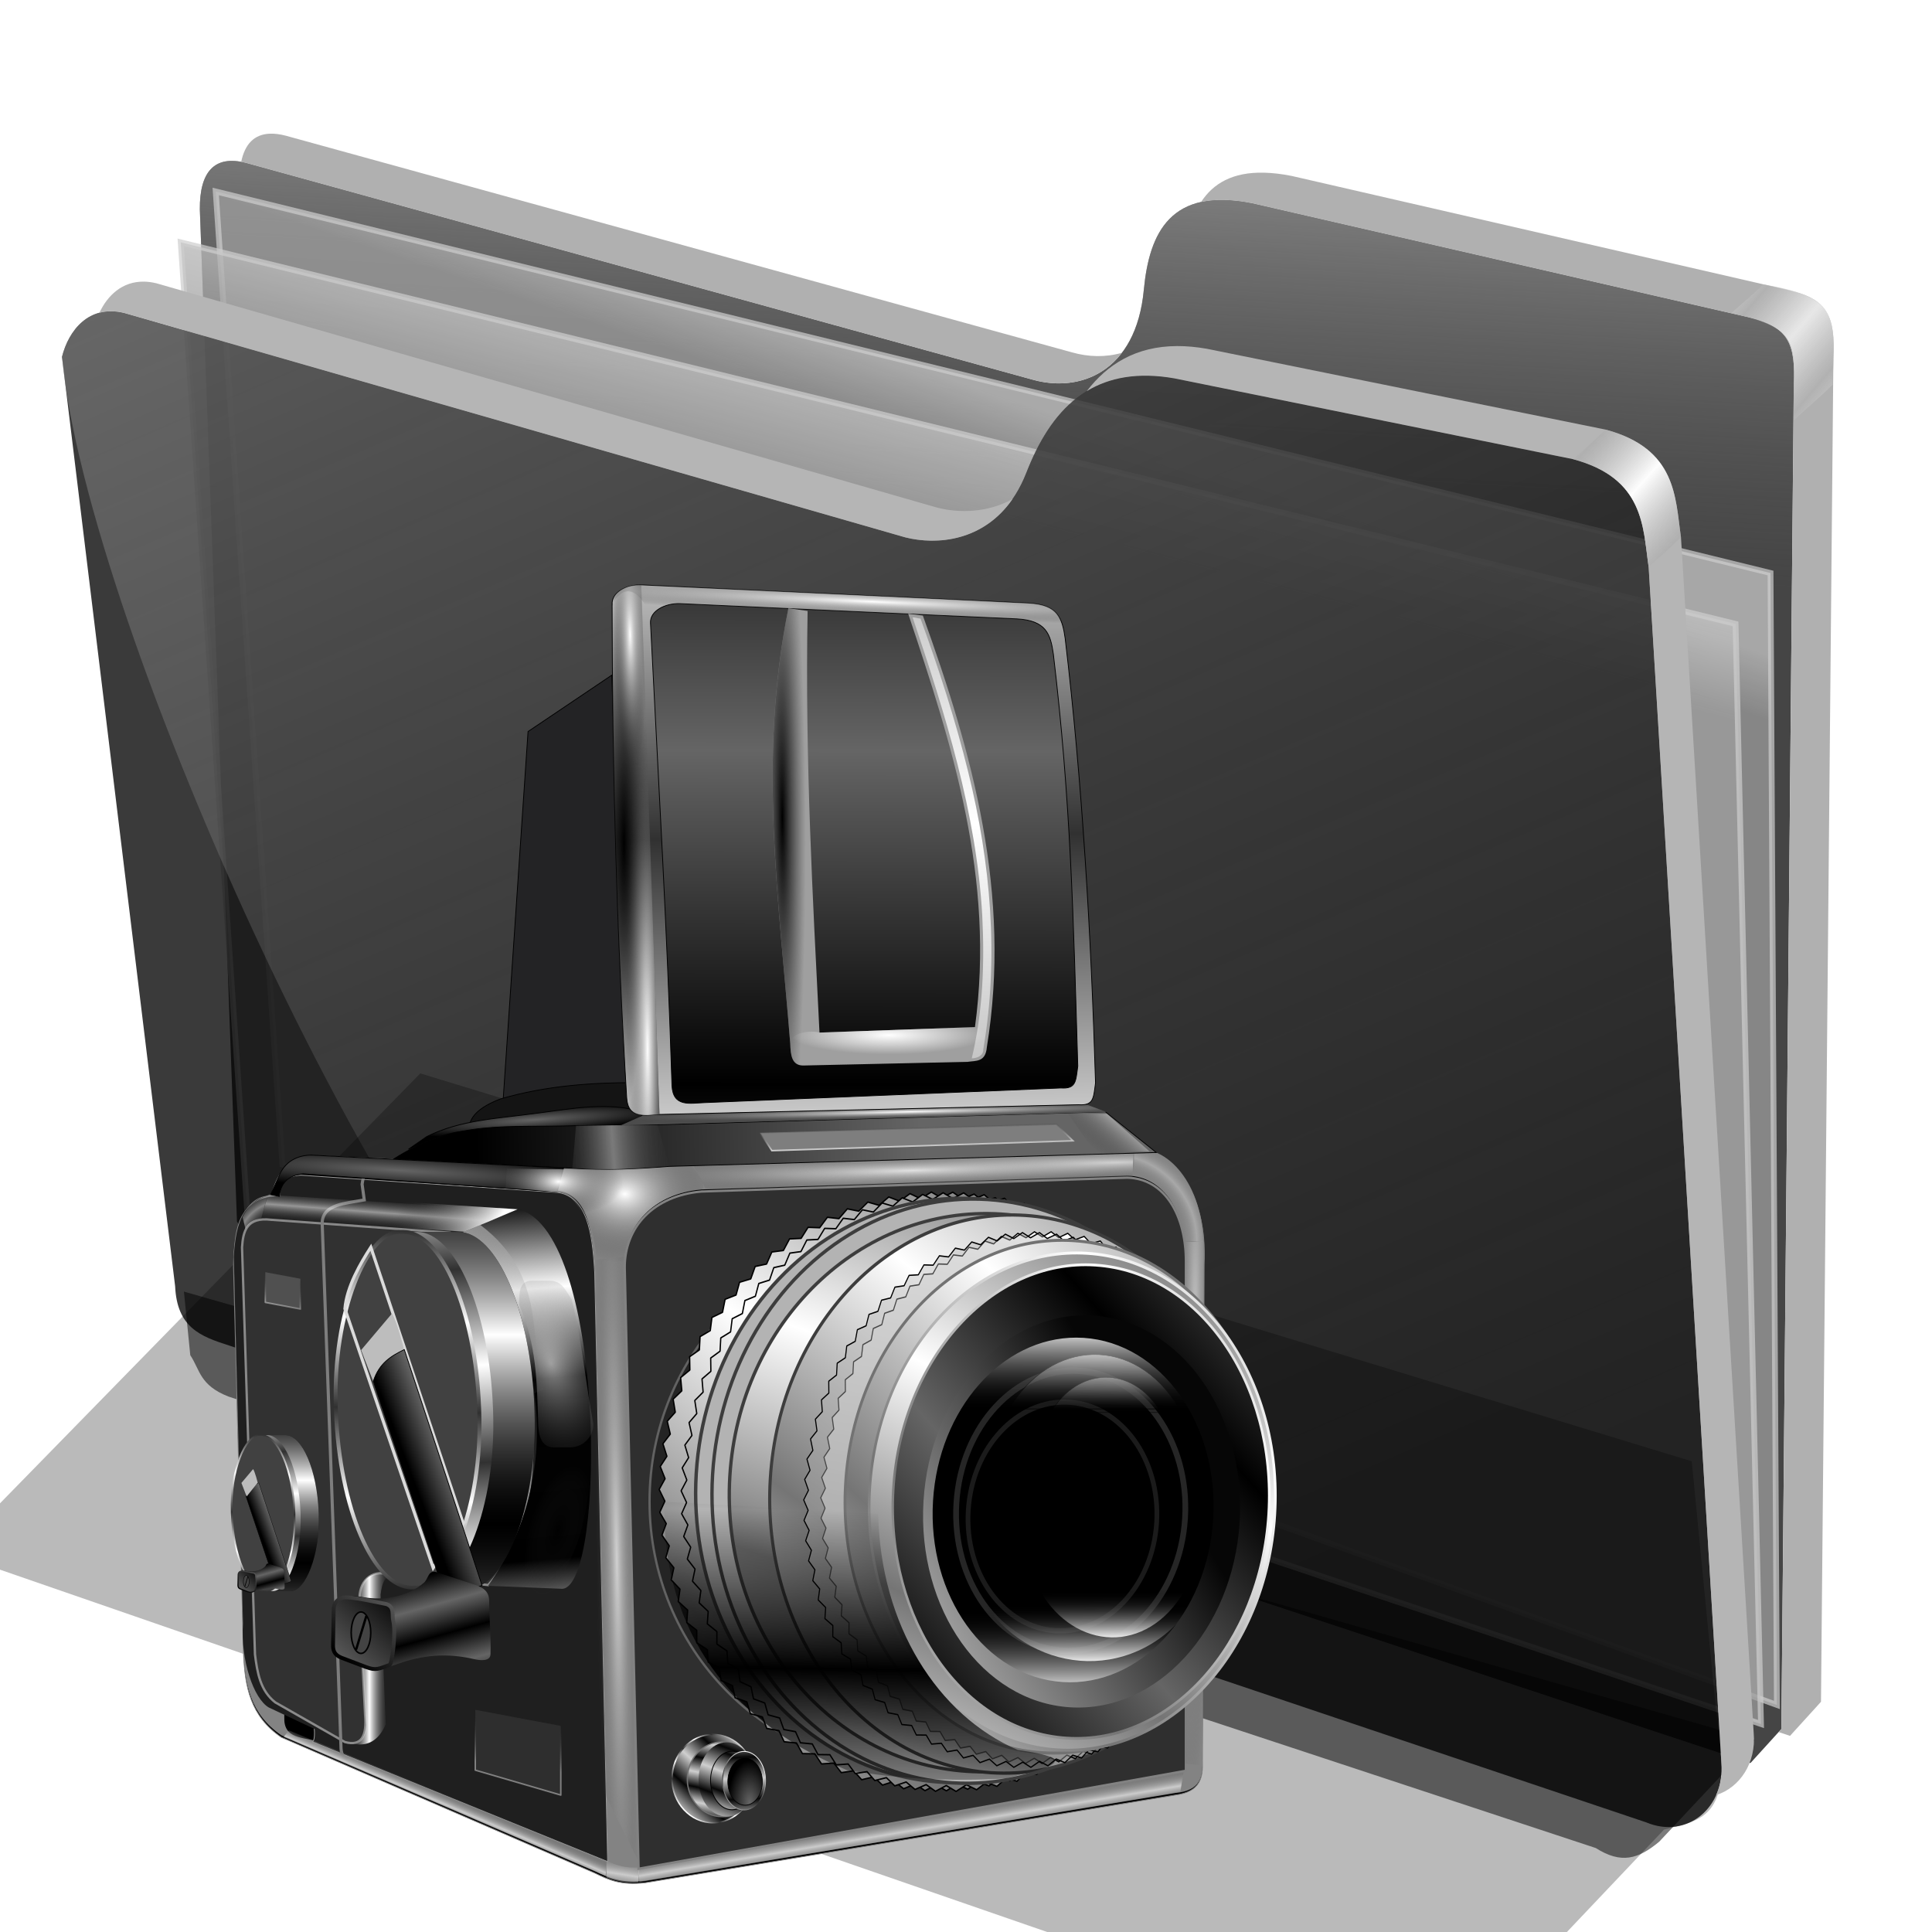 <?xml version="1.0" encoding="UTF-8" standalone="no"?>
<!-- Created with Inkscape (http://www.inkscape.org/) -->

<svg
   xmlns:dc="http://purl.org/dc/elements/1.1/"
   xmlns:cc="http://creativecommons.org/ns#"
   xmlns:rdf="http://www.w3.org/1999/02/22-rdf-syntax-ns#"
   xmlns:svg="http://www.w3.org/2000/svg"
   xmlns="http://www.w3.org/2000/svg"
   xmlns:xlink="http://www.w3.org/1999/xlink"
   xmlns:sodipodi="http://sodipodi.sourceforge.net/DTD/sodipodi-0.dtd"
   xmlns:inkscape="http://www.inkscape.org/namespaces/inkscape"
   id="svg2"
   sodipodi:version="0.32"
   inkscape:version="0.91 r13725"
   width="256"
   height="256"
   sodipodi:docname="folder-pictures-photos.svg"
   inkscape:output_extension="org.inkscape.output.svg.inkscape"
   inkscape:export-filename="/media/disk/melo/hassy-wall.png"
   inkscape:export-xdpi="90"
   inkscape:export-ydpi="90"
   version="1.1">
  <defs
     id="defs5">
    <linearGradient
       id="linearGradient3960">
      <stop
         id="stop3962"
         stop-color="#020202"
         stop-opacity="1" />
      <stop
         offset="0.5"
         id="stop3966"
         stop-color="#000000"
         stop-opacity="1" />
      <stop
         id="stop3964"
         offset="1"
         stop-color="#ffffff"
         stop-opacity="1" />
    </linearGradient>
    <linearGradient
       id="linearGradient3549">
      <stop
         id="stop3551"
         stop-color="#ffffff"
         stop-opacity="1" />
      <stop
         id="stop3553"
         offset="1"
         stop-color="#ffffff"
         stop-opacity="0" />
    </linearGradient>
    <linearGradient
       inkscape:collect="always"
       id="linearGradient3508">
      <stop
         id="stop3510"
         stop-color="#000000"
         stop-opacity="1" />
      <stop
         offset="1"
         id="stop3512"
         stop-color="#000000"
         stop-opacity="0" />
    </linearGradient>
    <linearGradient
       id="linearGradient3428">
      <stop
         id="stop3430"
         stop-color="#757575"
         stop-opacity="1" />
      <stop
         offset="1"
         id="stop3432"
         stop-color="#ffffff"
         stop-opacity="1" />
    </linearGradient>
    <linearGradient
       inkscape:collect="always"
       id="linearGradient3342">
      <stop
         id="stop3344"
         stop-color="#cfcfcf"
         stop-opacity="1" />
      <stop
         offset="1"
         id="stop3346"
         stop-color="#060606"
         stop-opacity="1" />
    </linearGradient>
    <linearGradient
       id="linearGradient3349">
      <stop
         id="stop3351"
         stop-color="#000000"
         stop-opacity="0" />
      <stop
         offset="0.807"
         id="stop3355"
         stop-color="#7f7f7f"
         stop-opacity="0" />
      <stop
         id="stop3353"
         offset="1"
         stop-color="#ffffff"
         stop-opacity="0.5" />
    </linearGradient>
    <linearGradient
       id="linearGradient3343">
      <stop
         id="stop3345"
         stop-color="#000000"
         stop-opacity="0" />
      <stop
         offset="1"
         id="stop3347"
         stop-color="#ffffff"
         stop-opacity="1" />
    </linearGradient>
    <linearGradient
       id="linearGradient3209">
      <stop
         id="stop3211"
         stop-color="#000000"
         stop-opacity="0" />
      <stop
         id="stop3213"
         offset="1"
         stop-color="#ffffff"
         stop-opacity="0.46" />
    </linearGradient>
    <linearGradient
       id="linearGradient3188">
      <stop
         id="stop3190"
         stop-color="#656565"
         stop-opacity="1" />
      <stop
         offset="1"
         id="stop3192"
         stop-color="#000000"
         stop-opacity="1" />
    </linearGradient>
    <linearGradient
       id="linearGradient3191">
      <stop
         id="stop3193"
         stop-color="#000000"
         stop-opacity="1" />
      <stop
         id="stop3195"
         offset="1"
         stop-color="#313131"
         stop-opacity="0" />
    </linearGradient>
    <linearGradient
       id="linearGradient3177">
      <stop
         id="stop3179"
         stop-color="#ffffff"
         stop-opacity="1" />
      <stop
         offset="1"
         id="stop3181"
         stop-color="#313131"
         stop-opacity="0" />
    </linearGradient>
    <linearGradient
       id="linearGradient3166">
      <stop
         id="stop3168"
         stop-color="#313131"
         stop-opacity="1" />
      <stop
         offset="1"
         id="stop3170"
         stop-color="#ffffff"
         stop-opacity="1" />
    </linearGradient>
    <radialGradient
       inkscape:collect="always"
       xlink:href="#linearGradient3188"
       id="radialGradient4134"
       gradientUnits="userSpaceOnUse"
       gradientTransform="matrix(1.259,-0.085,0.008,0.115,-145.483,707.027)"
       cx="553.9"
       cy="663.25"
       fx="553.9"
       fy="663.25"
       r="152.15" />
    <linearGradient
       inkscape:collect="always"
       xlink:href="#linearGradient3960"
       id="linearGradient4136"
       gradientUnits="userSpaceOnUse"
       gradientTransform="translate(31.561,96.15)"
       spreadMethod="reflect"
       x1="543.41"
       y1="1089.07"
       x2="524.03"
       y2="857.81" />
    <radialGradient
       inkscape:collect="always"
       xlink:href="#linearGradient3177"
       id="radialGradient4138"
       gradientUnits="userSpaceOnUse"
       gradientTransform="matrix(1.692,-0.529,0.845,2.706,-1160.972,-1265.472)"
       cx="547.05"
       cy="962.59"
       fx="547.05"
       fy="962.59"
       r="53.872" />
    <radialGradient
       inkscape:collect="always"
       xlink:href="#linearGradient3191"
       id="radialGradient4140"
       gradientUnits="userSpaceOnUse"
       gradientTransform="matrix(0.665,0.199,0.464,-1.552,-227.343,2630.986)"
       cx="559.79"
       cy="952.32"
       fx="559.79"
       fy="952.32"
       r="53.872" />
    <linearGradient
       inkscape:collect="always"
       xlink:href="#linearGradient3177"
       id="linearGradient4142"
       gradientUnits="userSpaceOnUse"
       gradientTransform="translate(31.561,96.15)"
       spreadMethod="reflect"
       x1="430.97"
       y1="765.99"
       x2="498.27"
       y2="948.9" />
    <linearGradient
       inkscape:collect="always"
       xlink:href="#linearGradient3177"
       id="linearGradient4144"
       gradientUnits="userSpaceOnUse"
       gradientTransform="translate(31.561,96.15)"
       spreadMethod="reflect"
       x1="312.75"
       y1="1333.63"
       x2="339.05"
       y2="1333.63" />
    <linearGradient
       inkscape:collect="always"
       xlink:href="#linearGradient3177"
       id="linearGradient4146"
       gradientUnits="userSpaceOnUse"
       spreadMethod="reflect"
       x1="1025.91"
       y1="878.05"
       x2="1274.72"
       y2="878.05" />
    <linearGradient
       inkscape:collect="always"
       xlink:href="#linearGradient3166"
       id="linearGradient4148"
       gradientUnits="userSpaceOnUse"
       spreadMethod="reflect"
       x1="943.76"
       y1="903.08"
       x2="1071.42"
       y2="893.91" />
    <linearGradient
       inkscape:collect="always"
       xlink:href="#linearGradient3166"
       id="linearGradient4150"
       gradientUnits="userSpaceOnUse"
       spreadMethod="reflect"
       x1="1124.76"
       y1="920.7"
       x2="1242.78"
       y2="925.81" />
    <linearGradient
       inkscape:collect="always"
       xlink:href="#linearGradient3177"
       id="linearGradient4152"
       gradientUnits="userSpaceOnUse"
       gradientTransform="translate(31.561,96.15)"
       spreadMethod="reflect"
       x1="347.81"
       y1="761.29"
       x2="346.26"
       y2="781.63" />
    <linearGradient
       inkscape:collect="always"
       xlink:href="#linearGradient3177"
       id="linearGradient4154"
       gradientUnits="userSpaceOnUse"
       gradientTransform="translate(34.951,94.455)"
       spreadMethod="pad"
       x1="469.84"
       y1="779.93"
       x2="372.53"
       y2="718.07" />
    <linearGradient
       inkscape:collect="always"
       xlink:href="#linearGradient3188"
       id="linearGradient4156"
       gradientUnits="userSpaceOnUse"
       gradientTransform="translate(1719.697,-11.477)"
       x1="-1276.77"
       y1="1187.14"
       x2="-1321.53"
       y2="1204.08" />
    <linearGradient
       inkscape:collect="always"
       xlink:href="#linearGradient3188"
       id="linearGradient4158"
       gradientUnits="userSpaceOnUse"
       gradientTransform="translate(152.863,-9.548)"
       spreadMethod="reflect"
       x1="-1317.46"
       y1="1374.79"
       x2="-1306.91"
       y2="1412.93" />
    <linearGradient
       inkscape:collect="always"
       xlink:href="#linearGradient3188"
       id="linearGradient4160"
       gradientUnits="userSpaceOnUse"
       gradientTransform="translate(152.863,-9.548)"
       spreadMethod="reflect"
       x1="-1425.43"
       y1="1450.78"
       x2="-1337.47"
       y2="1356.19" />
    <linearGradient
       inkscape:collect="always"
       xlink:href="#linearGradient3188"
       id="linearGradient4162"
       gradientUnits="userSpaceOnUse"
       gradientTransform="translate(-102.222,13.333)"
       x1="-1069.5"
       y1="1342.76"
       x2="-1141.37"
       y2="1428.4" />
    <radialGradient
       inkscape:collect="always"
       xlink:href="#linearGradient3209"
       id="radialGradient4164"
       gradientUnits="userSpaceOnUse"
       gradientTransform="matrix(1.858,-1.435,0.931,1.206,-838.138,189.267)"
       spreadMethod="reflect"
       cx="176.21"
       cy="776.15"
       fx="176.21"
       fy="776.15"
       r="15.915" />
    <radialGradient
       inkscape:collect="always"
       xlink:href="#linearGradient3177"
       id="radialGradient4166"
       gradientUnits="userSpaceOnUse"
       gradientTransform="matrix(1,0,0,0.786,31.561,263.891)"
       cx="641.51"
       cy="722.61"
       fx="641.51"
       fy="722.61"
       r="112.21" />
    <radialGradient
       inkscape:collect="always"
       xlink:href="#linearGradient3177"
       id="radialGradient4168"
       gradientUnits="userSpaceOnUse"
       gradientTransform="matrix(1.525,-0.036,0.002,0.094,-501.192,771.761)"
       cx="1011.53"
       cy="705.08"
       fx="1011.53"
       fy="705.08"
       r="284.85" />
    <radialGradient
       inkscape:collect="always"
       xlink:href="#linearGradient3349"
       id="radialGradient4170"
       gradientUnits="userSpaceOnUse"
       gradientTransform="matrix(1.574,1.734,-1.617,1.468,554.244,-2479.066)"
       spreadMethod="reflect"
       cx="1279.27"
       cy="780.07"
       fx="1279.27"
       fy="780.07"
       r="45.3" />
    <radialGradient
       inkscape:collect="always"
       xlink:href="#linearGradient3177"
       id="radialGradient4172"
       gradientUnits="userSpaceOnUse"
       gradientTransform="matrix(1.525,-0.036,0.002,0.094,-501.192,771.761)"
       cx="1183.26"
       cy="660.36"
       fx="1183.26"
       fy="660.36"
       r="284.85" />
    <radialGradient
       inkscape:collect="always"
       xlink:href="#linearGradient3177"
       id="radialGradient4174"
       gradientUnits="userSpaceOnUse"
       gradientTransform="matrix(0.04,2.253,-0.094,0.002,681.679,-1187.376)"
       cx="1105.23"
       cy="673.31"
       fx="1105.23"
       fy="673.31"
       r="284.85" />
    <linearGradient
       inkscape:collect="always"
       xlink:href="#linearGradient3343"
       id="linearGradient4176"
       gradientUnits="userSpaceOnUse"
       gradientTransform="translate(31.561,96.15)"
       spreadMethod="reflect"
       x1="427.18"
       y1="1510.53"
       x2="420.8"
       y2="1525.48" />
    <linearGradient
       inkscape:collect="always"
       xlink:href="#linearGradient3343"
       id="linearGradient4178"
       gradientUnits="userSpaceOnUse"
       gradientTransform="matrix(-1,0,0,1,1308.246,104.004)"
       spreadMethod="reflect"
       x1="384.4"
       y1="1541.98"
       x2="380.43"
       y2="1565.84" />
    <linearGradient
       inkscape:collect="always"
       xlink:href="#linearGradient3343"
       id="linearGradient4180"
       gradientUnits="userSpaceOnUse"
       gradientTransform="translate(73.73,103.981)"
       spreadMethod="reflect"
       x1="596.78"
       y1="1570.77"
       x2="591.88"
       y2="1602.58" />
    <linearGradient
       inkscape:collect="always"
       xlink:href="#linearGradient3188"
       id="linearGradient4182"
       gradientUnits="userSpaceOnUse"
       gradientTransform="translate(1702.99,-10.993)"
       x1="-649.31"
       y1="771.6"
       x2="-1220.93"
       y2="784.7" />
    <linearGradient
       inkscape:collect="always"
       xlink:href="#linearGradient3343"
       id="linearGradient4184"
       gradientUnits="userSpaceOnUse"
       gradientTransform="translate(31.561,96.15)"
       x1="1003.24"
       y1="638.41"
       x2="1004.39"
       y2="680.93" />
    <linearGradient
       inkscape:collect="always"
       xlink:href="#linearGradient3343"
       id="linearGradient4186"
       gradientUnits="userSpaceOnUse"
       gradientTransform="translate(1702.99,-10.993)"
       spreadMethod="reflect"
       x1="-955.72"
       y1="775.45"
       x2="-1045.29"
       y2="782.45" />
    <linearGradient
       inkscape:collect="always"
       xlink:href="#linearGradient3343"
       id="linearGradient4188"
       gradientUnits="userSpaceOnUse"
       gradientTransform="translate(2288.887,-31.506)"
       spreadMethod="pad"
       x1="-1023.31"
       y1="796.14"
       x2="-993.43"
       y2="759.78" />
    <linearGradient
       inkscape:collect="always"
       xlink:href="#linearGradient3188"
       id="linearGradient4196"
       gradientUnits="userSpaceOnUse"
       gradientTransform="matrix(0.418,0,0,0.418,757.734,767.543)"
       x1="-1276.77"
       y1="1187.14"
       x2="-1321.53"
       y2="1204.08" />
    <linearGradient
       inkscape:collect="always"
       xlink:href="#linearGradient3343"
       id="linearGradient4204"
       gradientUnits="userSpaceOnUse"
       gradientTransform="matrix(1.017,3.4402436e-8,0,1,32.112,32.069)"
       x1="201.33"
       y1="859.73"
       x2="196.46"
       y2="900.66" />
    <radialGradient
       inkscape:collect="always"
       xlink:href="#linearGradient3177"
       id="radialGradient4206"
       gradientUnits="userSpaceOnUse"
       gradientTransform="matrix(1.344,-0.03,6.5254285e-4,0.03,-295.412,738.393)"
       cx="991.15"
       cy="582.08"
       fx="991.15"
       fy="582.08"
       r="312.5" />
    <linearGradient
       inkscape:collect="always"
       xlink:href="#linearGradient3166"
       id="linearGradient4208"
       gradientUnits="userSpaceOnUse"
       gradientTransform="translate(1703.228,-30.517)"
       spreadMethod="reflect"
       x1="-780.33"
       y1="376.79"
       x2="-773.23"
       y2="858.87" />
    <radialGradient
       inkscape:collect="always"
       xlink:href="#linearGradient3191"
       id="radialGradient4210"
       gradientUnits="userSpaceOnUse"
       gradientTransform="matrix(1,0,0,11.189,28.228,-2917.622)"
       spreadMethod="reflect"
       cx="640.26"
       cy="292.39"
       fx="640.26"
       fy="292.39"
       r="30.483" />
    <radialGradient
       inkscape:collect="always"
       xlink:href="#linearGradient3177"
       id="radialGradient4212"
       gradientUnits="userSpaceOnUse"
       gradientTransform="matrix(0.919,-0.006,0.083,13.741,56.247,-3720.394)"
       spreadMethod="pad"
       cx="670.64"
       cy="316.03"
       fx="670.64"
       fy="316.03"
       r="30.483" />
    <radialGradient
       inkscape:collect="always"
       xlink:href="#linearGradient3177"
       id="radialGradient4214"
       gradientUnits="userSpaceOnUse"
       gradientTransform="matrix(0.712,-0.014,0.114,5.764,184.134,-1503.837)"
       spreadMethod="pad"
       cx="646.88"
       cy="277.3"
       fx="646.88"
       fy="277.3"
       r="30.483" />
    <linearGradient
       inkscape:collect="always"
       xlink:href="#linearGradient3188"
       id="linearGradient4216"
       gradientUnits="userSpaceOnUse"
       gradientTransform="translate(1703.228,-30.517)"
       spreadMethod="reflect"
       x1="-774"
       y1="265.4"
       x2="-774.5"
       y2="694.31" />
    <radialGradient
       inkscape:collect="always"
       xlink:href="#linearGradient3177"
       id="radialGradient4218"
       gradientUnits="userSpaceOnUse"
       gradientTransform="matrix(1.822,0.078,-0.003,0.066,-746.503,-20.875)"
       spreadMethod="pad"
       cx="952.14"
       cy="-153.97"
       fx="952.14"
       fy="-153.97"
       r="291.42" />
    <radialGradient
       inkscape:collect="always"
       xlink:href="#linearGradient3188"
       id="radialGradient4220"
       gradientUnits="userSpaceOnUse"
       gradientTransform="matrix(1.957,0.117,-0.009,0.143,-353.854,652.169)"
       cx="379.65"
       cy="733.05"
       fx="379.65"
       fy="733.05"
       r="188.87" />
    <radialGradient
       inkscape:collect="always"
       xlink:href="#linearGradient3177"
       id="radialGradient4222"
       gradientUnits="userSpaceOnUse"
       gradientTransform="matrix(0.743,0.023,-0.012,0.388,186.954,532.793)"
       cx="550.63"
       cy="697.37"
       fx="550.63"
       fy="697.37"
       r="112.21" />
    <linearGradient
       inkscape:collect="always"
       xlink:href="#linearGradient3342"
       id="linearGradient4224"
       gradientUnits="userSpaceOnUse"
       spreadMethod="reflect"
       x1="-939.56"
       y1="1628.35"
       x2="-915.79"
       y2="1605.25" />
    <linearGradient
       inkscape:collect="always"
       xlink:href="#linearGradient3166"
       id="linearGradient4226"
       gradientUnits="userSpaceOnUse"
       spreadMethod="reflect"
       x1="-991.34"
       y1="1630.84"
       x2="-976.27"
       y2="1616.49" />
    <linearGradient
       inkscape:collect="always"
       xlink:href="#linearGradient3342"
       id="linearGradient4228"
       gradientUnits="userSpaceOnUse"
       spreadMethod="reflect"
       x1="-921.97"
       y1="1630.84"
       x2="-915.79"
       y2="1605.25" />
    <linearGradient
       inkscape:collect="always"
       xlink:href="#linearGradient3342"
       id="linearGradient4230"
       gradientUnits="userSpaceOnUse"
       spreadMethod="reflect"
       x1="-920.97"
       y1="1624.65"
       x2="-907.18"
       y2="1584.2" />
    <linearGradient
       inkscape:collect="always"
       xlink:href="#linearGradient3342"
       id="linearGradient4234"
       gradientUnits="userSpaceOnUse"
       spreadMethod="reflect"
       x1="-920.97"
       y1="1624.65"
       x2="-922.68"
       y2="1577.14" />
    <linearGradient
       inkscape:collect="always"
       xlink:href="#linearGradient3166"
       id="linearGradient4236"
       gradientUnits="userSpaceOnUse"
       spreadMethod="reflect"
       x1="-985.88"
       y1="1622.6"
       x2="-941.69"
       y2="1559.04" />
    <radialGradient
       inkscape:collect="always"
       xlink:href="#linearGradient3188"
       id="radialGradient4238"
       gradientUnits="userSpaceOnUse"
       gradientTransform="matrix(1.243,-0.004,0.008,2.184,210.981,-1978.601)"
       spreadMethod="pad"
       cx="-923.05"
       cy="1678.3"
       fx="-923.05"
       fy="1678.3"
       r="54.819" />
    <linearGradient
       inkscape:collect="always"
       xlink:href="#linearGradient3343"
       id="linearGradient4240"
       gradientUnits="userSpaceOnUse"
       gradientTransform="matrix(1,0.188,0,1,301.736,601.153)"
       x1="201.33"
       y1="859.73"
       x2="205.23"
       y2="925.33" />
    <radialGradient
       inkscape:collect="always"
       xlink:href="#linearGradient3177"
       id="radialGradient4242"
       gradientUnits="userSpaceOnUse"
       gradientTransform="matrix(-0.025,2.132,-0.094,-0.001,1507.791,-1079.559)"
       cx="994.89"
       cy="824.25"
       fx="994.89"
       fy="824.25"
       r="284.85" />
    <linearGradient
       inkscape:collect="always"
       xlink:href="#linearGradient3428"
       id="linearGradient4244"
       gradientUnits="userSpaceOnUse"
       spreadMethod="reflect"
       x1="-985.44"
       y1="1250.55"
       x2="-793.72"
       y2="931.37" />
    <linearGradient
       inkscape:collect="always"
       xlink:href="#linearGradient3428"
       id="linearGradient4250"
       gradientUnits="userSpaceOnUse"
       spreadMethod="reflect"
       x1="873.07"
       y1="1293.85"
       x2="950.55"
       y2="1025.83" />
    <linearGradient
       inkscape:collect="always"
       xlink:href="#linearGradient3428"
       id="linearGradient4252"
       gradientUnits="userSpaceOnUse"
       spreadMethod="reflect"
       x1="873.04"
       y1="1212.7"
       x2="1041.96"
       y2="943.51" />
    <linearGradient
       inkscape:collect="always"
       xlink:href="#linearGradient3428"
       id="linearGradient4254"
       gradientUnits="userSpaceOnUse"
       x1="968.19"
       y1="1654.32"
       x2="1063.97"
       y2="802" />
    <linearGradient
       inkscape:collect="always"
       xlink:href="#linearGradient3428"
       id="linearGradient4256"
       gradientUnits="userSpaceOnUse"
       spreadMethod="reflect"
       x1="873.04"
       y1="1212.7"
       x2="1093.41"
       y2="935.93" />
    <linearGradient
       inkscape:collect="always"
       xlink:href="#linearGradient3428"
       id="linearGradient4258"
       gradientUnits="userSpaceOnUse"
       spreadMethod="reflect"
       x1="938.52"
       y1="1355.82"
       x2="1043.16"
       y2="1070.62" />
    <linearGradient
       inkscape:collect="always"
       xlink:href="#linearGradient3428"
       id="linearGradient4260"
       gradientUnits="userSpaceOnUse"
       spreadMethod="reflect"
       x1="921.37"
       y1="1212.7"
       x2="1215.85"
       y2="906.27" />
    <linearGradient
       inkscape:collect="always"
       xlink:href="#linearGradient3188"
       id="linearGradient4262"
       gradientUnits="userSpaceOnUse"
       spreadMethod="reflect"
       x1="1230.84"
       y1="1381.13"
       x2="1436.49"
       y2="1148.82" />
    <linearGradient
       inkscape:collect="always"
       xlink:href="#linearGradient3342"
       id="linearGradient4266"
       gradientUnits="userSpaceOnUse"
       spreadMethod="reflect"
       x1="902.73"
       y1="1420.53"
       x2="1465.7"
       y2="954.85" />
    <linearGradient
       inkscape:collect="always"
       xlink:href="#linearGradient3508"
       id="linearGradient4268"
       gradientUnits="userSpaceOnUse"
       gradientTransform="translate(14.262,43.595)"
       spreadMethod="reflect"
       x1="939.41"
       y1="1399.52"
       x2="942.32"
       y2="1196.04" />
    <radialGradient
       inkscape:collect="always"
       xlink:href="#linearGradient3191"
       id="radialGradient4270"
       gradientUnits="userSpaceOnUse"
       gradientTransform="matrix(1,-0.005,0.078,14.637,-23.448,-4671.612)"
       cx="872.21"
       cy="343.24"
       fx="872.21"
       fy="343.24"
       r="30.14" />
    <radialGradient
       inkscape:collect="always"
       xlink:href="#linearGradient3549"
       id="radialGradient4272"
       gradientUnits="userSpaceOnUse"
       gradientTransform="matrix(1,0,0,0.195,3.333,521.699)"
       cx="1008.89"
       cy="542.9"
       fx="1008.89"
       fy="542.9"
       r="126.54" />
    <linearGradient
       inkscape:collect="always"
       xlink:href="#linearGradient3549"
       id="linearGradient4274"
       gradientUnits="userSpaceOnUse"
       gradientTransform="translate(3.333,26.667)"
       spreadMethod="reflect"
       x1="1123.28"
       y1="329.34"
       x2="1130.57"
       y2="837.72" />
    <linearGradient
       inkscape:collect="always"
       xlink:href="#linearGradient3343"
       id="linearGradient4276"
       gradientUnits="userSpaceOnUse"
       gradientTransform="matrix(0.444,0,0,0.444,731.846,620.197)"
       x1="1226.57"
       y1="1109.57"
       x2="1227.07"
       y2="1000.75" />
    <linearGradient
       inkscape:collect="always"
       xlink:href="#linearGradient3343"
       id="linearGradient4278"
       gradientUnits="userSpaceOnUse"
       gradientTransform="matrix(0.686,0,0,0.686,412.261,347.107)"
       x1="1226.57"
       y1="1109.57"
       x2="1227.07"
       y2="1000.75" />
    <linearGradient
       inkscape:collect="always"
       xlink:href="#linearGradient3343"
       id="linearGradient4280"
       gradientUnits="userSpaceOnUse"
       gradientTransform="matrix(1,0,0,-1,-12.911,2475.907)"
       x1="1226.57"
       y1="1109.57"
       x2="1227.07"
       y2="1000.75" />
    <linearGradient
       inkscape:collect="always"
       xlink:href="#linearGradient3343"
       id="linearGradient4282"
       gradientUnits="userSpaceOnUse"
       gradientTransform="matrix(0.838,0,0,-0.719,214.037,2157.39)"
       x1="1226.57"
       y1="1109.57"
       x2="1227.07"
       y2="1000.75" />
    <linearGradient
       inkscape:collect="always"
       xlink:href="#linearGradient3343"
       id="linearGradient4284"
       gradientUnits="userSpaceOnUse"
       gradientTransform="matrix(0.581,0,0,-0.584,568.118,1990.165)"
       x1="1226.57"
       y1="1109.57"
       x2="1227.07"
       y2="1000.75" />
    <linearGradient
       inkscape:collect="always"
       xlink:href="#linearGradient3343"
       id="linearGradient4286"
       gradientUnits="userSpaceOnUse"
       gradientTransform="translate(-8.3,1.844)"
       x1="1226.57"
       y1="1109.57"
       x2="1227.07"
       y2="1000.75" />
    <linearGradient
       inkscape:collect="always"
       xlink:href="#linearGradient3342"
       id="linearGradient4288"
       gradientUnits="userSpaceOnUse"
       x1="975.15"
       y1="1425.19"
       x2="1362.68"
       y2="1188.02" />
    <linearGradient
       inkscape:collect="always"
       id="linearGradient4167">
      <stop
         id="stop4169"
         stop-color="#adadad"
         stop-opacity="0.624" />
      <stop
         offset="1"
         id="stop4171"
         stop-color="#ffffff"
         stop-opacity="0.973" />
    </linearGradient>
    <linearGradient
       id="linearGradient4223"
       inkscape:collect="always">
      <stop
         id="stop4225"
         stop-color="#bebebe"
         stop-opacity="0.803" />
      <stop
         id="stop4227"
         offset="1"
         stop-color="#9f9f9f"
         stop-opacity="0.732" />
    </linearGradient>
    <linearGradient
       id="linearGradient4211"
       inkscape:collect="always">
      <stop
         id="stop4213"
         stop-color="#9f9f9f"
         stop-opacity="0.634" />
      <stop
         id="stop4215"
         offset="1"
         stop-color="#696969"
         stop-opacity="0" />
    </linearGradient>
    <linearGradient
       id="linearGradient4171"
       inkscape:collect="always">
      <stop
         id="stop4173"
         stop-color="#b2b2b2"
         stop-opacity="0.624" />
      <stop
         id="stop4175"
         offset="1"
         stop-color="#ffffff"
         stop-opacity="0.698" />
    </linearGradient>
    <linearGradient
       id="linearGradient4142-6"
       inkscape:collect="always">
      <stop
         id="stop4144"
         stop-color="#909090"
         stop-opacity="0.519" />
      <stop
         id="stop4146"
         offset="1"
         stop-color="#696969"
         stop-opacity="0" />
    </linearGradient>
    <linearGradient
       gradientUnits="userSpaceOnUse"
       y2="324.36"
       x2="278.75"
       y1="63.25"
       x1="165.74"
       id="linearGradient4148-7"
       xlink:href="#linearGradient4142-6"
       inkscape:collect="always" />
    <filter
       height="1.1"
       y="-0.05"
       width="1.056"
       x="-0.028"
       id="filter4160"
       inkscape:collect="always"
       color-interpolation-filters="sRGB">
      <feGaussianBlur
         id="feGaussianBlur4162"
         stdDeviation="3.563"
         inkscape:collect="always" />
    </filter>
    <linearGradient
       spreadMethod="reflect"
       gradientUnits="userSpaceOnUse"
       y2="114.16"
       x2="387.93"
       y1="106.85"
       x1="379.78"
       id="linearGradient4177"
       xlink:href="#linearGradient4167"
       inkscape:collect="always" />
    <linearGradient
       gradientTransform="translate(26.809,-26.383)"
       y2="114.16"
       x2="387.93"
       y1="108.46"
       x1="381.27"
       spreadMethod="reflect"
       gradientUnits="userSpaceOnUse"
       id="linearGradient4207"
       xlink:href="#linearGradient4171"
       inkscape:collect="always" />
    <linearGradient
       gradientUnits="userSpaceOnUse"
       y2="125.1"
       x2="281.1"
       y1="61.711"
       x1="284.7"
       id="linearGradient4217"
       xlink:href="#linearGradient4211"
       inkscape:collect="always" />
    <linearGradient
       gradientUnits="userSpaceOnUse"
       y2="103.09"
       x2="255.7"
       y1="93.26"
       x1="259.02"
       id="linearGradient4229"
       xlink:href="#linearGradient4223"
       inkscape:collect="always" />
    <linearGradient
       gradientUnits="userSpaceOnUse"
       y2="117.29"
       x2="258.99"
       y1="102.54"
       x1="262.84"
       id="linearGradient4237"
       xlink:href="#linearGradient4223"
       inkscape:collect="always" />
    <filter
       height="1.136"
       y="-0.068"
       width="1.049"
       x="-0.024"
       id="filter4257"
       inkscape:collect="always"
       color-interpolation-filters="sRGB">
      <feGaussianBlur
         id="feGaussianBlur4259"
         stdDeviation="2.754"
         inkscape:collect="always" />
    </filter>
    <linearGradient
       inkscape:collect="always"
       xlink:href="#linearGradient3177"
       id="linearGradient4387"
       gradientUnits="userSpaceOnUse"
       spreadMethod="reflect"
       x1="1025.91"
       y1="878.05"
       x2="1274.72"
       y2="878.05" />
    <linearGradient
       inkscape:collect="always"
       xlink:href="#linearGradient3166"
       id="linearGradient4389"
       gradientUnits="userSpaceOnUse"
       spreadMethod="reflect"
       x1="943.76"
       y1="903.08"
       x2="1071.42"
       y2="893.91" />
    <linearGradient
       inkscape:collect="always"
       xlink:href="#linearGradient3166"
       id="linearGradient4391"
       gradientUnits="userSpaceOnUse"
       spreadMethod="reflect"
       x1="1124.76"
       y1="920.7"
       x2="1242.78"
       y2="925.81" />
    <linearGradient
       inkscape:collect="always"
       xlink:href="#linearGradient3188"
       id="linearGradient4393"
       gradientUnits="userSpaceOnUse"
       gradientTransform="translate(152.863,-9.548)"
       spreadMethod="reflect"
       x1="-1317.46"
       y1="1374.79"
       x2="-1306.91"
       y2="1412.93" />
    <linearGradient
       inkscape:collect="always"
       xlink:href="#linearGradient3188"
       id="linearGradient4395"
       gradientUnits="userSpaceOnUse"
       gradientTransform="translate(152.863,-9.548)"
       spreadMethod="reflect"
       x1="-1425.43"
       y1="1450.78"
       x2="-1337.47"
       y2="1356.19" />
    <linearGradient
       inkscape:collect="always"
       xlink:href="#linearGradient3188"
       id="linearGradient4397"
       gradientUnits="userSpaceOnUse"
       gradientTransform="translate(-102.222,13.333)"
       x1="-1069.5"
       y1="1342.76"
       x2="-1141.37"
       y2="1428.4" />
    <linearGradient
       inkscape:collect="always"
       xlink:href="#linearGradient3342"
       id="linearGradient4399"
       gradientUnits="userSpaceOnUse"
       spreadMethod="reflect"
       x1="-920.97"
       y1="1624.65"
       x2="-907.18"
       y2="1584.2" />
    <linearGradient
       inkscape:collect="always"
       xlink:href="#linearGradient3428"
       id="linearGradient4401"
       gradientUnits="userSpaceOnUse"
       spreadMethod="reflect"
       x1="-985.44"
       y1="1250.55"
       x2="-793.72"
       y2="931.37" />
    <linearGradient
       inkscape:collect="always"
       xlink:href="#linearGradient3428"
       id="linearGradient4403"
       gradientUnits="userSpaceOnUse"
       spreadMethod="reflect"
       x1="-985.44"
       y1="1250.55"
       x2="-793.72"
       y2="931.37" />
    <linearGradient
       inkscape:collect="always"
       xlink:href="#linearGradient3428"
       id="linearGradient4405"
       gradientUnits="userSpaceOnUse"
       spreadMethod="reflect"
       x1="921.37"
       y1="1212.7"
       x2="1215.85"
       y2="906.27" />
  </defs>
  <sodipodi:namedview
     inkscape:window-height="1056"
     inkscape:window-width="1920"
     inkscape:pageshadow="2"
     inkscape:pageopacity="0.0"
     guidetolerance="10.0"
     gridtolerance="10.0"
     objecttolerance="10.0"
     borderopacity="1.0"
     bordercolor="#666666"
     pagecolor="#ffffff"
     id="base"
     showgrid="false"
     inkscape:zoom="3.3984375"
     inkscape:cx="128"
     inkscape:cy="128"
     inkscape:window-x="0"
     inkscape:window-y="0"
     inkscape:current-layer="svg2"
     inkscape:window-maximized="1" />
  <g
     transform="matrix(0.771,0,0,0.771,-81.379,-24.176)"
     id="g4261">
    <path
       d="m 137.158,253.333 1.093,10.929 c 1.695,2.564 1.625,5.182 6.557,7.104 l 234.99,77.596 c 4.362,2.76 7.274,1.936 10.911,-1.093 l 16.393,-17.486 z"
       id="path4239"
       inkscape:connector-curvature="0"
       sodipodi:nodetypes="ccccccc"
       stroke-opacity="1"
       fill="#000000"
       filter="url(#filter4257)"
       fill-rule="evenodd"
       stroke="none"
       stroke-linejoin="miter"
       fill-opacity="0.514"
       stroke-linecap="butt"
       stroke-width="1" />
    <path
       d="M 146.277,241.277 139.894,67.34 c -0.054,-6.438 2.499,-9.417 7.979,-7.979 l 135.106,37.234 c 8.126,2.326 17.809,-1.267 19.149,-15.426 0.936,-9.894 4.671,-17.67 18.617,-14.894 l 85.638,19.681 c 6.411,1.511 7.818,4.448 7.447,11.702 l -2.128,230.851 -5.319,5.851 -254.867,-84.342 z"
       id="path4198"
       inkscape:connector-curvature="0"
       sodipodi:nodetypes="ccccsccccccc"
       stroke-opacity="1"
       fill="#000000"
       fill-rule="evenodd"
       stroke="none"
       stroke-linejoin="miter"
       fill-opacity="0.73"
       stroke-linecap="butt"
       stroke-width="1" />
    <path
       sodipodi:nodetypes="ccccsccccccc"
       inkscape:connector-curvature="0"
       id="path4209"
       d="M 146.277,241.277 139.894,67.34 c -0.054,-6.438 2.499,-9.417 7.979,-7.979 l 135.106,37.234 c 8.126,2.326 17.809,-1.267 19.149,-15.426 0.936,-9.894 4.671,-17.67 18.617,-14.894 l 85.638,19.681 c 6.411,1.511 7.818,4.448 7.447,11.702 l -2.128,230.851 -5.319,5.851 -254.867,-84.342 z"
       stroke-opacity="1"
       fill="url(#linearGradient4217)"
       fill-rule="evenodd"
       stroke="none"
       stroke-linejoin="miter"
       fill-opacity="1"
       stroke-linecap="butt"
       stroke-width="1" />
    <path
       inkscape:connector-curvature="0"
       id="path4221"
       d="m 142.623,64.262 267.213,65.574 1.093,194.536 -256.831,-92.896 z"
       sodipodi:nodetypes="ccccc"
       stroke-opacity="0.705"
       fill="url(#linearGradient4229)"
       fill-rule="evenodd"
       stroke="#cecece"
       stroke-linejoin="miter"
       fill-opacity="1"
       stroke-linecap="butt"
       stroke-width="1" />
    <path
       d="m 136.612,73.005 267.213,65.574 4.372,189.071 -260.109,-87.432 z"
       id="path4219"
       inkscape:connector-curvature="0"
       stroke-opacity="0.705"
       fill="url(#linearGradient4237)"
       fill-rule="evenodd"
       stroke="#cecece"
       stroke-linejoin="miter"
       fill-opacity="1"
       stroke-linecap="butt"
       stroke-width="1" />
    <path
       d="m 116.204,92.685 c 1.132,-4.541 4.635,-9.034 10.687,-7.545 L 261.111,123.704 c 6.481,1.636 16.363,0.332 20.833,-11.111 4.009,-10.262 10.874,-18.78 25.463,-16.204 l 68.519,13.889 c 12.253,3.29 11.967,11.681 12.963,18.519 l 12.5,205.556 c 0.65,7.443 -5.751,13.213 -12.963,10.185 L 144.907,262.593 c -4.922,-1.559 -8.94,-3.097 -9.259,-10.185 z"
       id="path4138"
       inkscape:connector-curvature="0"
       sodipodi:nodetypes="cccscccccccc"
       stroke-opacity="1"
       fill="#000000"
       fill-rule="evenodd"
       stroke="none"
       stroke-linejoin="miter"
       fill-opacity="0.77"
       stroke-linecap="butt"
       stroke-width="1" />
    <path
       sodipodi:nodetypes="cccsccccccc"
       inkscape:connector-curvature="0"
       id="path4140"
       d="m 116.204,92.685 c 1.132,-4.541 4.635,-9.034 10.687,-7.545 L 261.111,123.704 c 6.481,1.636 16.363,0.332 20.833,-11.111 4.009,-10.262 10.874,-18.78 25.463,-16.204 l 68.519,13.889 c 12.253,3.29 11.967,11.681 12.963,18.519 l 12.5,205.556 c 0.65,7.443 -5.751,13.213 -12.963,10.185 L 209.722,283.889 C 173.765,257.83 120.359,138.216 116.204,92.685 Z"
       stroke-opacity="1"
       fill="url(#linearGradient4148-7)"
       fill-rule="evenodd"
       stroke="none"
       stroke-linejoin="miter"
       fill-opacity="1"
       stroke-linecap="butt"
       stroke-width="1" />
    <path
       d="m 177.778,215.833 -80.556,82.407 255.556,88.426 38.75,-40.871 c 4.635,-1.302 9.968,-1.381 9.861,-10.981 L 396.296,282.5 Z"
       id="path4150"
       inkscape:connector-curvature="0"
       sodipodi:nodetypes="ccccccc"
       stroke-opacity="1"
       fill="#000000"
       filter="url(#filter4160)"
       fill-rule="evenodd"
       stroke="none"
       stroke-linejoin="miter"
       fill-opacity="0.273"
       stroke-linecap="butt"
       stroke-width="1" />
    <path
       inkscape:connector-curvature="0"
       d="m 130.297,79.758 c -3.737,-0.059 -6.271,2.374 -7.662,5.354 1.245,-0.331 2.659,-0.363 4.256,0.029 l 134.221,38.562 c 5.499,1.388 13.442,0.658 18.455,-6.582 -4.306,2.386 -9.166,2.433 -12.9,1.49 L 132.447,80.047 c -0.757,-0.186 -1.473,-0.278 -2.15,-0.289 z m 177.547,11.074 c -7.107,0.029 -11.993,3.152 -15.514,7.738 3.827,-2.318 8.719,-3.304 15.078,-2.182 l 68.518,13.889 c 12.253,3.29 11.967,11.682 12.963,18.52 l 12.5,205.555 c 0.175,2.008 -0.176,3.885 -0.904,5.51 4.096,-1.288 6.901,-5.556 6.461,-10.602 l -12.5,-205.557 c -0.996,-6.838 -0.71,-15.227 -12.963,-18.518 L 312.963,91.297 c -1.824,-0.322 -3.527,-0.471 -5.119,-0.465 z"
       id="path4164"
       stroke-opacity="1"
       fill="#b5b5b5"
       fill-rule="evenodd"
       stroke="none"
       stroke-linejoin="miter"
       fill-opacity="1"
       stroke-linecap="butt"
       stroke-width="1" />
    <path
       id="path4169"
       d="m 375.926,110.277 c 12.253,3.29 11.967,11.682 12.963,18.52 2.184,-2.058 3.134,-2.713 5.557,-5.094 -0.996,-6.838 -0.71,-15.227 -12.963,-18.518 -2.398,2.288 -2.992,2.799 -5.557,5.092 z"
       inkscape:connector-curvature="0"
       sodipodi:nodetypes="ccccc"
       stroke-opacity="1"
       fill="url(#linearGradient4177)"
       fill-rule="evenodd"
       stroke="none"
       stroke-linejoin="miter"
       fill-opacity="1"
       stroke-linecap="butt"
       stroke-width="1" />
    <path
       inkscape:connector-curvature="0"
       d="m 151.904,54.332 c -2.674,0.112 -4.278,1.802 -4.9,4.838 0.282,0.052 0.57,0.113 0.869,0.191 l 135.105,37.234 c 5.412,1.549 11.51,0.467 15.379,-4.605 -2.772,0.802 -5.762,0.728 -8.57,-0.076 L 154.682,54.682 c -1.027,-0.27 -1.954,-0.384 -2.777,-0.35 z m 170.883,6.701 c -5.399,-0.127 -8.737,1.853 -10.814,5.035 2.347,-0.519 5.228,-0.496 8.771,0.209 l 85.639,19.68 c 6.411,1.511 7.818,4.449 7.447,11.703 l -2.129,230.85 -0.475,0.521 1.965,0.65 5.318,-5.852 2.129,-230.852 c 0.371,-7.255 -1.036,-10.19 -7.447,-11.701 L 327.553,61.596 c -1.743,-0.347 -3.327,-0.529 -4.766,-0.562 z"
       id="path4200"
       stroke-opacity="1"
       fill="#b0b0b0"
       fill-rule="evenodd"
       stroke="none"
       stroke-linejoin="miter"
       fill-opacity="1"
       stroke-linecap="butt"
       stroke-width="1" />
    <path
       sodipodi:nodetypes="ccccc"
       inkscape:connector-curvature="0"
       d="m 403.124,85.141 c 12.402,2.867 10.717,4.984 10.703,18.468 2.184,-2.058 4.251,-3.752 6.674,-6.133 0.485,-12.137 1.005,-14.994 -11.898,-17.245 -2.398,2.288 -2.914,2.617 -5.479,4.91 z"
       id="path4205"
       stroke-opacity="1"
       fill="url(#linearGradient4207)"
       fill-rule="evenodd"
       stroke="none"
       stroke-linejoin="miter"
       fill-opacity="1"
       stroke-linecap="butt"
       stroke-width="1" />
  </g>
  <g
     id="text4194"
     transform="translate(39.056,-61.689)"
     font-style="normal"
     word-spacing="0"
     line-height="125%"
     font-weight="bold"
     font-stretch="normal"
     letter-spacing="0"
     font-variant="normal"
     font-size="7.5"
     stroke-opacity="1"
     font-family="STIXIntegralsSm"
     fill="#000000"
     stroke="none"
     stroke-linejoin="miter"
     fill-opacity="1"
     stroke-linecap="butt"
     stroke-width="1">
    <path
       d="m -33.815,58.841 -2.205,0 -0.348,0.996 -1.417,0 2.025,-5.468 1.681,0 2.025,5.468 -1.417,0 -0.344,-0.996 z m -1.853,-1.014 1.498,0 -0.747,-2.175 -0.751,2.175 z"
       id="path4199"
       inkscape:connector-curvature="0" />
    <path
       d="m -31.332,54.369 2.34,0 q 1.044,0 1.6,0.465 0.56,0.461 0.56,1.318 0,0.861 -0.56,1.326 -0.557,0.461 -1.6,0.461 l -0.93,0 0,1.897 -1.41,0 0,-5.468 z m 1.41,1.022 0,1.527 0.78,0 q 0.41,0 0.634,-0.198 0.223,-0.201 0.223,-0.568 0,-0.366 -0.223,-0.564 -0.223,-0.198 -0.634,-0.198 l -0.78,0 z"
       id="path4201"
       inkscape:connector-curvature="0" />
  </g>
  <g
     id="g4025"
     transform="matrix(0.103,0,0,0.103,13.484,72.529)">
    <path
       id="path3296"
       d="m 548.388,236.93 107.692,-72.527 18.681,541.758 -159.341,18.681 32.967,-487.912 z"
       inkscape:connector-curvature="0"
       style="fill:#232325;fill-opacity:1;fill-rule:evenodd;stroke:#000000;stroke-width:1;stroke-linecap:butt;stroke-linejoin:miter;stroke-opacity:1" />
    <path
       sodipodi:nodetypes="ccccc"
       id="path3306"
       d="m 691.245,688.579 2.198,36.264 c -75.461,-11.759 -148.301,5.316 -220.879,25.275 -1.099,-16.484 12.454,-30.037 40.659,-40.659 59.341,-17.224 118.681,-21.123 178.022,-20.879 z"
       inkscape:connector-curvature="0"
       style="fill:#141414;fill-opacity:1;fill-rule:evenodd;stroke:#000000;stroke-width:1;stroke-linecap:butt;stroke-linejoin:miter;stroke-opacity:1" />
    <path
       sodipodi:nodetypes="cccccccc"
       id="path3308"
       d="m 684.722,743.46 13.117,-16.42 c -45.437,-14.799 -92.644,-4.817 -139.56,1.099 -45.756,6.403 -97.091,8.168 -140.333,29.926 l -23.403,16.228 c 28.682,-12.456 57.439,-25.675 84.615,-23.077 l 141.758,-6.593 63.807,-1.163 z"
       inkscape:connector-curvature="0"
       style="fill:url(#radialGradient4134);fill-opacity:1;fill-rule:evenodd;stroke:#000000;stroke-width:1;stroke-linecap:butt;stroke-linejoin:miter;stroke-opacity:1" />
    <path
       sodipodi:nodetypes="cccccccccccccc"
       id="path2384"
       d="m 272.023,784.585 321.795,14.103 c 53.414,1.291 107.311,1.617 164.103,-3.846 l 576.923,-17.949 c 41.038,-1.318 87.932,51.587 83.333,146.154 l -2.187,638.386 c 0.784,21.266 -2.829,39.443 -34.615,43.59 l -682.428,112.896 c -31.334,3.505 -46.5,-3.696 -65.385,-12.82 l -402.564,-174.359 c -39.837,-27.249 -46.878,-64.646 -48.718,-108.974 l -12.82,-496.154 c 0.282,-55.165 17.676,-92.685 48.718,-91.026 7.552,-28.549 22.446,-48.707 53.846,-50 z"
       inkscape:connector-curvature="0"
       style="fill:#000000;fill-opacity:1;fill-rule:evenodd;stroke:#7e7e7e;stroke-width:1;stroke-linecap:butt;stroke-linejoin:miter;stroke-opacity:1" />
    <path
       sodipodi:nodetypes="cccccccccccccccccccccccccccccc"
       d="m 1336.769,774.307 c -0.644,-0.006 -1.296,0.011 -1.938,0.031 L 757.926,792.276 c -56.791,5.463 -110.679,5.135 -164.094,3.844 L 272.019,782.026 c -31.4,1.293 -46.292,21.451 -53.844,50 -39.027,12.714 -48.438,35.869 -48.719,91.031 l 12.812,496.156 c 1.84,44.329 8.881,81.72 48.719,108.969 l 402.562,174.344 c 18.884,9.124 34.072,16.349 65.406,12.844 l 682.406,-112.906 c 31.672,-3.11 35.49,-20.03 34.625,-43.594 l 2.187,-638.375 c 4.527,-93.089 -40.843,-145.82 -81.406,-146.188 z m -1080.312,30.812 329.906,22.219 c 37.859,5.182 44.951,51.352 47.75,103.281 l 16.688,757.531 -372.125,-151.063 c -14.242,-7.046 -41.938,-2.072 -43.794,-27.509 L 228.707,831.776 c -0.243,-18.385 10.239,-26.025 27.75,-26.656 z m 1062.906,3.156 c 48.175,1.156 75.569,48.616 75.344,108.219 l 0,654.813 -704.125,126 -17.812,-772.594 c -0.625,-52.776 37.167,-93.247 98.625,-98.625 L 1319.363,808.276 Z"
       id="path3301"
       inkscape:connector-curvature="0"
       style="fill:#838383;fill-opacity:1;fill-rule:evenodd;stroke:none;stroke-width:1;stroke-linecap:butt;stroke-linejoin:miter;stroke-opacity:1" />
    <path
       sodipodi:nodetypes="cccccccc"
       id="path3156"
       d="m 586.363,829.895 c 37.859,5.182 44.963,51.371 47.762,103.3 l 16.661,757.534 -372.103,-151.062 c -14.242,-7.046 -3.397,5.744 -5.254,-19.693 L 228.701,834.338 c -0.243,-18.385 10.258,-26.027 27.769,-26.658 l 329.894,22.215 z"
       inkscape:connector-curvature="0"
       style="fill:#1f1f1f;fill-opacity:1;fill-rule:evenodd;stroke:#9d9d9d;stroke-width:1;stroke-linecap:butt;stroke-linejoin:miter;stroke-opacity:1" />
    <path
       sodipodi:nodetypes="ccccccccccc"
       id="path3160"
       d="m 169.845,912.506 c 2.839,-43.222 11.378,-81.099 64.286,-77.381 l 295.238,15.476 c 114.514,162.929 137.457,337.867 58.333,526.191 l -180.952,-9.524 c -11.773,6.005 -16.004,15.027 -11.905,27.381 l 14.286,140.476 c 3.96,26.931 -5.155,39.334 -29.762,34.524 l -164.347,-77.125 c -19.624,-11.158 -36.622,-61.26 -33.333,-108.016 L 169.845,912.506 Z"
       inkscape:connector-curvature="0"
       style="fill:#1f1f1f;fill-opacity:1;fill-rule:evenodd;stroke:none;stroke-width:1;stroke-linecap:butt;stroke-linejoin:miter;stroke-opacity:1" />
    <path
       sodipodi:nodetypes="ccccccccccc"
       id="path3162"
       d="m 217.958,865.003 230.208,16.667 c 137.936,162.407 126.138,369.606 48.884,453.269 l -128.051,-13.685 c -22.386,-6.606 -38.618,8.785 -37.5,34.375 l 7.292,146.875 c 2.175,26.28 -4.271,40.371 -26.042,34.375 l -89.583,-51.042 c -19.325,-15.164 -23.053,-38.126 -26.042,-61.458 l -16.667,-523.958 c 1.322,-20.951 6.06,-39.108 37.5,-35.417 z"
       inkscape:connector-curvature="0"
       stroke-miterlimit="4"
       style="fill:#313131;fill-opacity:1;fill-rule:evenodd;stroke:#8a8a8a;stroke-width:3;stroke-linecap:butt;stroke-linejoin:miter;stroke-miterlimit:4;stroke-dasharray:none;stroke-opacity:1" />
    <path
       sodipodi:nodetypes="cccccc"
       id="path3215"
       d="m 359.919,789.509 c -13.544,2.138 -22.558,11.07 -25,29.861 l 2.778,20.139 c -24.154,4.562 -52.969,5.18 -54.167,29.167 l 24.305,677.083 c 0.816,8.322 3.817,12.274 8.333,13.194"
       inkscape:connector-curvature="0"
       stroke-miterlimit="4"
       style="fill:none;fill-rule:evenodd;stroke:#7e7e7e;stroke-width:4;stroke-linecap:butt;stroke-linejoin:miter;stroke-miterlimit:4;stroke-dasharray:none;stroke-opacity:1" />
    <path
       sodipodi:nodetypes="ccccc"
       id="path3164"
       d="m 464.755,880.469 66.645,-29.99 c 117.845,17.423 118.115,487.828 60.884,489.266 l -95.318,-3.866 c 93.176,-132.775 83,-310.041 -32.212,-455.409 z"
       inkscape:connector-curvature="0"
       style="fill:url(#linearGradient4136);fill-opacity:1;fill-rule:evenodd;stroke:none;stroke-width:1;stroke-linecap:butt;stroke-linejoin:miter;stroke-opacity:1" />
    <path
       sodipodi:nodetypes="ccccccccc"
       id="rect3174"
       d="m 553.644,943.392 21.104,0 c 16.615,0 19.785,8.842 29.99,24.437 13.36,54.337 17.524,106.632 27.74,159.949 0,16.615 -13.376,29.99 -29.99,29.99 l -21.104,0 c -16.615,0 -19.994,-16.708 -19.994,-33.322 -1.543,-49.984 -2.135,-99.968 -24.408,-149.952 0,-16.615 0.047,-31.101 16.661,-31.101 z"
       inkscape:connector-curvature="0"
       style="opacity:0.558;fill:url(#radialGradient4138);fill-opacity:1;stroke:none;stroke-opacity:1" />
    <path
       d="m 541.397,1348.096 21.104,0 c 16.615,0 29.99,-7.822 29.99,-24.437 26.627,-53.316 25.327,-61.092 35.544,-114.408 0,-16.615 -13.376,-29.99 -29.99,-29.99 l -21.104,0 c -16.615,0 -19.994,16.708 -19.994,33.322 -1.543,49.984 -9.939,54.427 -32.212,104.411 0,16.615 0.047,31.101 16.661,31.101 z"
       id="path3187"
       sodipodi:nodetypes="ccccccccc"
       inkscape:connector-curvature="0"
       style="opacity:0.391;fill:url(#radialGradient4140);fill-opacity:1;stroke:none;stroke-opacity:1" />
    <path
       d="m 463.644,881.579 23.326,-9.997 c 87.721,66.191 61.788,153.614 81.384,212.154 l -18.071,6.664 c -14.241,-42.804 9.324,-63.454 -86.639,-208.822 z"
       id="path3197"
       sodipodi:nodetypes="ccccc"
       inkscape:connector-curvature="0"
       style="opacity:0.489;fill:url(#linearGradient4142);fill-opacity:1;fill-rule:evenodd;stroke:none;stroke-width:1;stroke-linecap:butt;stroke-linejoin:miter;stroke-opacity:1" />
    <path
       sodipodi:nodetypes="cccccccc"
       id="path3369"
       d="m 388.188,1320.753 -25.301,-1.205 c -22.874,-0.648 -29.794,13.431 -31.928,31.928 l 9.036,163.855 c -0.851,13.869 -6.18,21.469 -15.06,24.096 17.213,2.843 31.174,-4.068 40.361,-25.301 l -6.627,-166.868 c 1.998,-15.556 5.437,-29.878 29.518,-26.506 z"
       inkscape:connector-curvature="0"
       style="fill:url(#linearGradient4144);fill-opacity:1;fill-rule:evenodd;stroke:none;stroke-width:1;stroke-linecap:butt;stroke-linejoin:miter;stroke-opacity:1" />
    <g
       transform="matrix(1,0,0.036,0.976,1266.491,11.623)"
       id="g3212">
      <rect
         id="rect2401"
         width="468.74"
         height="255.47"
         x="890.4"
         y="750.31"
         ry="89.42"
         transform="matrix(0,1,-1,0,0,0)"
         rx="232.7"
         style="fill:#000000;fill-opacity:1;fill-rule:evenodd;stroke:none;stroke-width:1;stroke-linecap:butt;stroke-linejoin:miter;stroke-opacity:1" />
      <rect
         rx="232.7"
         transform="matrix(0,1,-1,0,0,0)"
         ry="89.42"
         y="750.31"
         x="890.4"
         height="255.47"
         width="468.74"
         id="rect3184"
         style="fill:url(#linearGradient4387);fill-opacity:1;fill-rule:evenodd;stroke:none;stroke-width:1;stroke-linecap:butt;stroke-linejoin:miter;stroke-opacity:1" />
      <rect
         id="rect3194"
         width="468.74"
         height="184.39"
         x="890.4"
         y="803.63"
         ry="89.42"
         transform="matrix(0,1,-1,0,0,0)"
         rx="232.7"
         stroke-miterlimit="4"
         style="fill:url(#linearGradient4389);fill-opacity:1;fill-rule:evenodd;stroke:none;stroke-width:5;stroke-linecap:butt;stroke-linejoin:miter;stroke-miterlimit:4;stroke-dasharray:none;stroke-opacity:1" />
      <rect
         rx="232.7"
         transform="matrix(0,1,-1,0,0,0)"
         ry="89.42"
         y="821.4"
         x="890.4"
         height="184.39"
         width="468.74"
         id="rect2403"
         stroke-miterlimit="4"
         style="fill:#414141;fill-opacity:1;fill-rule:evenodd;stroke:url(#linearGradient4391);stroke-width:5;stroke-linecap:butt;stroke-linejoin:miter;stroke-miterlimit:4;stroke-dasharray:none;stroke-opacity:1" />
    </g>
    <path
       id="path3224"
       d="m 204.442,865.913 9.322,-33.051 317.797,20.339 -68.644,28.814 -258.475,-16.102 z"
       inkscape:connector-curvature="0"
       style="opacity:0.532;fill:url(#linearGradient4152);fill-opacity:1;fill-rule:evenodd;stroke:none;stroke-width:1;stroke-linecap:butt;stroke-linejoin:miter;stroke-opacity:1" />
    <path
       d="m 207.832,864.218 9.322,-33.051 317.797,20.339 -68.644,28.814 -258.475,-16.102 z"
       id="path3234"
       inkscape:connector-curvature="0"
       style="fill:url(#linearGradient4154);fill-opacity:1;fill-rule:evenodd;stroke:none;stroke-width:1;stroke-linecap:butt;stroke-linejoin:miter;stroke-opacity:1" />
    <path
       sodipodi:nodetypes="ccccc"
       id="path3201"
       d="M 464.894,1255.567 346.144,900.358 c -13.133,20.358 -30.988,50.717 -33.333,79.167 l 113.542,333.333 38.542,-57.292 z"
       inkscape:connector-curvature="0"
       stroke-miterlimit="4"
       style="fill:none;fill-rule:evenodd;stroke:#dbdbdb;stroke-width:4;stroke-linecap:butt;stroke-linejoin:miter;stroke-miterlimit:4;stroke-dasharray:none;stroke-opacity:1" />
    <path
       sodipodi:nodetypes="ccccc"
       id="path2429"
       d="m 373.228,985.775 c 6.25,8.333 15.625,45.833 15.625,45.833 l -37.5,46.875 -17.708,-45.833 39.583,-46.875 z"
       inkscape:connector-curvature="0"
       style="fill:#bdbdbd;fill-opacity:1;fill-rule:evenodd;stroke:none;stroke-width:1;stroke-linecap:butt;stroke-linejoin:miter;stroke-opacity:1" />
    <path
       sodipodi:nodetypes="ccccc"
       id="path2416"
       d="m 389.188,1032.015 100,303.39 -45.763,17.797 -94.068,-280.509 c 7.572,-23.543 23.377,-32.678 39.831,-40.678 z"
       inkscape:connector-curvature="0"
       style="fill:url(#linearGradient4156);fill-opacity:1;fill-rule:evenodd;stroke:#000000;stroke-width:1;stroke-linecap:butt;stroke-linejoin:miter;stroke-opacity:1" />
    <g
       transform="translate(1570.103,1.358)"
       id="g3223">
      <path
         d="m -1139.51,1316.994 46.61,15.254 c 10.712,3.506 21.155,7.312 21.186,22.034 0.052,24.15 2.667,47.187 1.695,68.644 -0.412,9.091 -13.458,7.759 -21.186,5.932 -35.199,-8.322 -66.605,-5.047 -97.458,5.932 -13.849,4.928 -28.429,9.193 -41.525,4.237 l -31.356,-11.864 c -10.127,-3.832 -11.14,-10.445 -11.017,-16.949 l 0.847,-44.915 c 0.116,-6.129 2.12,-12.375 11.017,-15.254 8.724,-2.824 16.601,-2.747 27.119,-0.847 25.397,4.586 56.949,-0.28 77.966,-18.644 5.776,-5.047 5.546,-17.014 16.102,-13.559 z"
         id="path3196"
         sodipodi:nodetypes="csssssssssssss"
         inkscape:connector-curvature="0"
         style="fill:url(#linearGradient4393);fill-opacity:1;fill-rule:evenodd;stroke:none;stroke-width:1;stroke-linecap:butt;stroke-linejoin:miter;stroke-opacity:1" />
      <path
         sodipodi:nodetypes="cssssscsc"
         id="path3206"
         d="m -1199.77,1436.272 c -13.849,4.928 -17.322,7.712 -30.418,2.756 l -31.356,-11.864 c -10.127,-3.832 -11.14,-10.445 -11.017,-16.949 l 0.847,-44.915 c 0.116,-6.129 2.12,-12.375 11.017,-15.254 8.724,-2.824 46.221,6.139 56.739,8.039 10.902,3.791 6.913,13.454 8.802,21.405 3.654,15.384 -1.339,55.702 -4.614,56.784 z"
         inkscape:connector-curvature="0"
         stroke-miterlimit="4"
         style="fill:url(#linearGradient4395);fill-opacity:1;fill-rule:evenodd;stroke:url(#linearGradient4397);stroke-width:5;stroke-linecap:butt;stroke-linejoin:miter;stroke-miterlimit:4;stroke-dasharray:none;stroke-opacity:1" />
      <ellipse
         id="path3219"
         transform="translate(160.689,-5.924)"
         cx="-1397.33"
         cy="1400.79"
         rx="12.589"
         ry="26.658"
         stroke-miterlimit="4"
         style="opacity:1;fill:#434343;fill-opacity:1;stroke:#020202;stroke-width:2;stroke-miterlimit:4;stroke-dasharray:none;stroke-opacity:1" />
      <path
         d="m -1242.563,1415.597 12.589,-41.468"
         id="path3221"
         inkscape:connector-curvature="0"
         stroke-miterlimit="4"
         style="fill:none;fill-rule:evenodd;stroke:#000000;stroke-width:3;stroke-linecap:round;stroke-linejoin:round;stroke-miterlimit:4;stroke-dasharray:none;stroke-opacity:1" />
    </g>
    <path
       sodipodi:nodetypes="ccccc"
       id="path3203"
       d="m 204.869,864.403 8.07,-29.251 c -12.03,1.931 -22.117,7.048 -31.829,26.495 l 3.946,15.548 c 3.565,-7.01 10.55,-12.172 19.812,-12.792 z"
       inkscape:connector-curvature="0"
       style="fill:url(#radialGradient4164);fill-opacity:1;fill-rule:evenodd;stroke:none;stroke-width:1;stroke-linecap:butt;stroke-linejoin:miter;stroke-opacity:1" />
    <path
       sodipodi:nodetypes="ccccccc"
       id="path3313"
       d="m 593.832,796.12 c 53.414,1.291 107.302,1.62 164.094,-3.844 -6.921,-5.463 24.69,28.434 13.469,33.812 -61.458,5.378 -99.25,45.849 -98.625,98.625 -20.897,3.298 -36.934,-3.721 -35.085,7.097 -2.799,-51.929 -13.462,-99.29 -51.321,-104.472 l 7.469,-31.219 z"
       inkscape:connector-curvature="0"
       style="fill:url(#radialGradient4166);fill-opacity:1;fill-rule:evenodd;stroke:none;stroke-width:1;stroke-linecap:butt;stroke-linejoin:miter;stroke-opacity:1" />
    <path
       id="path3323"
       d="m 758.734,791.238 19.253,36.285 547.972,-17.772 1.481,-34.804 -568.706,16.291 z"
       inkscape:connector-curvature="0"
       style="fill:url(#radialGradient4168);fill-opacity:1;fill-rule:evenodd;stroke:none;stroke-width:1;stroke-linecap:butt;stroke-linejoin:miter;stroke-opacity:1" />
    <path
       sodipodi:nodetypes="ccccc"
       id="path3333"
       d="m 1328.181,774.207 -0.741,35.544 c 38.478,7.587 57.676,38.31 65.905,82.196 l 23.696,1.481 c -5.549,-90.801 -49.165,-118.786 -88.86,-119.221 z"
       inkscape:connector-curvature="0"
       style="opacity:0.605;fill:url(#radialGradient4170);fill-opacity:1;fill-rule:evenodd;stroke:none;stroke-width:1;stroke-linecap:butt;stroke-linejoin:miter;stroke-opacity:1" />
    <path
       d="m 758.734,791.238 19.253,36.285 547.972,-17.772 1.481,-34.804 -568.706,16.291 z"
       id="path3357"
       inkscape:connector-curvature="0"
       style="opacity:0.627;fill:url(#radialGradient4172);fill-opacity:1;fill-rule:evenodd;stroke:none;stroke-width:1;stroke-linecap:butt;stroke-linejoin:miter;stroke-opacity:1" />
    <path
       d="m 672.757,912.775 -39.651,3.668 5.561,670.156 54.192,108.376 -20.102,-782.201 z"
       id="path3365"
       sodipodi:nodetypes="ccccc"
       inkscape:connector-curvature="0"
       style="opacity:0.627;fill:url(#radialGradient4174);fill-opacity:1;fill-rule:evenodd;stroke:none;stroke-width:1;stroke-linecap:butt;stroke-linejoin:miter;stroke-opacity:1" />
    <path
       sodipodi:nodetypes="ccccc"
       id="path3379"
       d="m 649.642,1690.076 -408.856,-168.266 -6.642,8.487 414.022,178.967 1.476,-19.188 z"
       inkscape:connector-curvature="0"
       style="opacity:0.588;fill:url(#linearGradient4176);fill-opacity:1;fill-rule:evenodd;stroke:none;stroke-width:1;stroke-linecap:butt;stroke-linejoin:miter;stroke-opacity:1" />
    <path
       d="m 690.165,1697.93 701.627,-123.085 -4.201,25.957 -695.95,116.316 -1.476,-19.188 z"
       id="path3389"
       sodipodi:nodetypes="ccccc"
       inkscape:connector-curvature="0"
       style="opacity:0.588;fill:url(#linearGradient4178);fill-opacity:1;fill-rule:evenodd;stroke:none;stroke-width:1;stroke-linecap:butt;stroke-linejoin:miter;stroke-opacity:1" />
    <path
       d="m 691.811,1697.908 c -16.998,1.793 -30.382,-2.438 -42.591,-8.627 l -0.016,21.74 c 12.954,5.051 26.572,7.445 41.131,6.075 l 1.476,-19.188 z"
       id="path3393"
       sodipodi:nodetypes="ccccc"
       inkscape:connector-curvature="0"
       style="opacity:0.588;fill:url(#linearGradient4180);fill-opacity:1;fill-rule:evenodd;stroke:none;stroke-width:1;stroke-linecap:butt;stroke-linejoin:miter;stroke-opacity:1" />
    <path
       sodipodi:nodetypes="ccccccc"
       id="path3158"
       d="m 771.408,828.651 547.945,-17.808 c 48.175,1.156 75.568,48.616 75.343,108.219 l 0,654.794 -704.11,126.027 -17.808,-772.603 c -0.625,-52.776 37.173,-93.252 98.63,-98.63 z"
       inkscape:connector-curvature="0"
       stroke-miterlimit="4"
       style="fill:#2f2f2f;fill-opacity:1;fill-rule:evenodd;stroke:#828282;stroke-width:3;stroke-linecap:butt;stroke-linejoin:miter;stroke-miterlimit:4;stroke-dasharray:none;stroke-opacity:1" />
    <path
       sodipodi:nodetypes="cccccccc"
       id="path3397"
       d="m 375.609,786.817 229.762,11.905 c 40.873,3.003 84.127,0.789 125,-2.381 l 626.19,-17.857 -65.476,-52.381 -576.19,16.667 -104.762,1.19 c -89.156,3.072 -154.391,-8.338 -234.524,42.857 z"
       inkscape:connector-curvature="0"
       style="fill:url(#linearGradient4182);fill-opacity:1;fill-rule:evenodd;stroke:#000000;stroke-width:1;stroke-linecap:butt;stroke-linejoin:miter;stroke-opacity:1" />
    <path
       id="path3407"
       d="m 846.815,753.201 381.356,-11.017 21.186,21.186 -387.288,12.712 -15.254,-22.881 z"
       inkscape:connector-curvature="0"
       stroke-miterlimit="4"
       style="fill:#7e7e7e;fill-opacity:1;fill-rule:evenodd;stroke:url(#linearGradient4184);stroke-width:2;stroke-linecap:butt;stroke-linejoin:miter;stroke-miterlimit:4;stroke-dasharray:none;stroke-opacity:1" />
    <path
       d="m 605.371,798.722 c 40.873,3.003 84.127,0.789 125,-2.381 l -15.476,-53.571 -104.762,1.19 -4.762,54.762 z"
       id="path3423"
       sodipodi:nodetypes="ccccc"
       inkscape:connector-curvature="0"
       style="opacity:0.408;fill:url(#linearGradient4186);fill-opacity:1;fill-rule:evenodd;stroke:none;stroke-width:1;stroke-linecap:butt;stroke-linejoin:miter;stroke-opacity:1" />
    <path
       sodipodi:nodetypes="ccccc"
       id="path3427"
       d="m 1277.475,778.209 c 40.873,3.003 29.644,-1.28 70.517,-1.002 l -54.893,-48.54 -50.173,-0.392 34.548,49.934 z"
       inkscape:connector-curvature="0"
       style="opacity:0.408;fill:url(#linearGradient4188);fill-opacity:1;fill-rule:evenodd;stroke:none;stroke-width:1;stroke-linecap:butt;stroke-linejoin:miter;stroke-opacity:1" />
    <g
       id="g3431"
       transform="matrix(0.438,0,0.016,0.428,589.735,760.978)">
      <rect
         rx="232.7"
         transform="matrix(0,1,-1,0,0,0)"
         ry="89.42"
         y="750.31"
         x="890.4"
         height="255.47"
         width="468.74"
         id="rect3433"
         style="fill:#000000;fill-opacity:1;fill-rule:evenodd;stroke:none;stroke-width:1;stroke-linecap:butt;stroke-linejoin:miter;stroke-opacity:1" />
      <rect
         id="rect3435"
         width="468.74"
         height="255.47"
         x="890.4"
         y="750.31"
         ry="89.42"
         transform="matrix(0,1,-1,0,0,0)"
         rx="232.7"
         style="fill:url(#linearGradient4146);fill-opacity:1;fill-rule:evenodd;stroke:none;stroke-width:1;stroke-linecap:butt;stroke-linejoin:miter;stroke-opacity:1" />
      <rect
         rx="232.7"
         transform="matrix(0,1,-1,0,0,0)"
         ry="89.42"
         y="803.63"
         x="890.4"
         height="184.39"
         width="468.74"
         id="rect3437"
         stroke-miterlimit="4"
         style="fill:url(#linearGradient4148);fill-opacity:1;fill-rule:evenodd;stroke:none;stroke-width:5;stroke-linecap:butt;stroke-linejoin:miter;stroke-miterlimit:4;stroke-dasharray:none;stroke-opacity:1" />
      <rect
         id="rect3439"
         width="468.74"
         height="184.39"
         x="890.4"
         y="821.4"
         ry="89.42"
         transform="matrix(0,1,-1,0,0,0)"
         rx="232.7"
         stroke-miterlimit="4"
         style="fill:#414141;fill-opacity:1;fill-rule:evenodd;stroke:url(#linearGradient4150);stroke-width:5;stroke-linecap:butt;stroke-linejoin:miter;stroke-miterlimit:4;stroke-dasharray:none;stroke-opacity:1" />
    </g>
    <path
       d="m 201.987,1203.405 41.77,126.725 -19.115,7.434 -39.292,-117.167 c 3.163,-9.834 9.764,-13.65 16.637,-16.991 z"
       id="path3463"
       sodipodi:nodetypes="ccccc"
       inkscape:connector-curvature="0"
       style="fill:url(#linearGradient4196);fill-opacity:1;fill-rule:evenodd;stroke:#000000;stroke-width:0.418;stroke-linecap:butt;stroke-linejoin:miter;stroke-opacity:1" />
    <g
       id="g3447"
       transform="matrix(0.296,0,0,0.296,551.931,917.555)">
      <path
         sodipodi:nodetypes="csssssssssssss"
         id="path3449"
         d="m -1139.51,1316.994 46.61,15.254 c 10.712,3.506 21.155,7.312 21.186,22.034 0.052,24.15 2.667,47.187 1.695,68.644 -0.412,9.091 -13.458,7.759 -21.186,5.932 -35.199,-8.322 -66.605,-5.047 -97.458,5.932 -13.849,4.928 -28.429,9.193 -41.525,4.237 l -31.356,-11.864 c -10.127,-3.832 -11.14,-10.445 -11.017,-16.949 l 0.847,-44.915 c 0.116,-6.129 2.12,-12.375 11.017,-15.254 8.724,-2.824 16.601,-2.747 27.119,-0.847 25.397,4.586 56.949,-0.28 77.966,-18.644 5.776,-5.047 5.546,-17.014 16.102,-13.559 z"
         inkscape:connector-curvature="0"
         style="fill:url(#linearGradient4158);fill-opacity:1;fill-rule:evenodd;stroke:none;stroke-width:1;stroke-linecap:butt;stroke-linejoin:miter;stroke-opacity:1" />
      <path
         d="m -1199.77,1436.272 c -13.849,4.928 -17.322,7.712 -30.418,2.756 l -31.356,-11.864 c -10.127,-3.832 -11.14,-10.445 -11.017,-16.949 l 0.847,-44.915 c 0.116,-6.129 2.12,-12.375 11.017,-15.254 8.724,-2.824 46.221,6.139 56.739,8.039 10.902,3.791 6.913,13.454 8.802,21.405 3.654,15.384 -1.339,55.702 -4.614,56.784 z"
         id="path3451"
         sodipodi:nodetypes="cssssscsc"
         inkscape:connector-curvature="0"
         stroke-miterlimit="4"
         style="fill:url(#linearGradient4160);fill-opacity:1;fill-rule:evenodd;stroke:url(#linearGradient4162);stroke-width:5;stroke-linecap:butt;stroke-linejoin:miter;stroke-miterlimit:4;stroke-dasharray:none;stroke-opacity:1" />
      <ellipse
         transform="translate(160.689,-5.924)"
         id="path3453"
         cx="-1397.33"
         cy="1400.79"
         rx="12.589"
         ry="26.658"
         stroke-miterlimit="4"
         style="opacity:1;fill:#434343;fill-opacity:1;stroke:#020202;stroke-width:2;stroke-miterlimit:4;stroke-dasharray:none;stroke-opacity:1" />
      <path
         id="path3455"
         d="m -1242.563,1415.597 12.589,-41.468"
         inkscape:connector-curvature="0"
         stroke-miterlimit="4"
         style="fill:none;fill-rule:evenodd;stroke:#000000;stroke-width:3;stroke-linecap:round;stroke-linejoin:round;stroke-miterlimit:4;stroke-dasharray:none;stroke-opacity:1" />
    </g>
    <path
       d="m 194.685,1185.775 c 2.372,3.163 5.93,17.395 5.93,17.395 l -14.233,17.791 -6.721,-17.395 15.023,-17.791 z"
       id="path3467"
       sodipodi:nodetypes="ccccc"
       inkscape:connector-curvature="0"
       style="fill:#bdbdbd;fill-opacity:1;fill-rule:evenodd;stroke:none;stroke-width:1;stroke-linecap:butt;stroke-linejoin:miter;stroke-opacity:1" />
    <rect
       transform="matrix(0.983,0.185,0,1,0,0)"
       y="892.8"
       x="214"
       height="38.938"
       width="45.921"
       id="rect3469"
       stroke-miterlimit="4"
       style="opacity:0.408;fill:#7e7e7e;fill-opacity:1;stroke:url(#linearGradient4204);stroke-width:2.02;stroke-linecap:round;stroke-linejoin:round;stroke-miterlimit:4;stroke-dasharray:none;stroke-opacity:1" />
    <path
       sodipodi:nodetypes="ccccc"
       id="path3489"
       d="m 697.345,730.418 570.153,-13.393 25,9.375 -625,17.188 29.847,-13.17 z"
       inkscape:connector-curvature="0"
       style="fill:#4c4c4c;fill-opacity:1;fill-rule:evenodd;stroke:none;stroke-width:1;stroke-linecap:butt;stroke-linejoin:miter;stroke-opacity:1" />
    <path
       d="m 697.345,730.418 570.153,-13.393 25,9.375 -625,17.188 29.847,-13.17 z"
       id="path3491"
       sodipodi:nodetypes="ccccc"
       inkscape:connector-curvature="0"
       style="fill:url(#radialGradient4206);fill-opacity:1;fill-rule:evenodd;stroke:none;stroke-width:1;stroke-linecap:butt;stroke-linejoin:miter;stroke-opacity:1" />
    <g
       transform="translate(3.333,26.667)"
       id="g3298">
      <path
         d="m 653.228,46.608 c -0.897,-15.849 19.198,-25.448 37.5,-25 l 498.438,23.438 c 37.66,2.128 43.224,19.565 46.875,45.312 22.356,188.291 33.319,379.431 39.062,571.875 -2.651,19.414 -2.054,29.485 -21.875,28.125 l -539.063,12.5 c -18.944,0.591 -40.707,6.338 -42.188,-21.875 -12.606,-209.34 -18.643,-420.869 -18.75,-634.375 z"
         id="path3479"
         sodipodi:nodetypes="ccccccccc"
         inkscape:connector-curvature="0"
         style="fill:url(#linearGradient4208);fill-opacity:1;fill-rule:evenodd;stroke:#000000;stroke-width:1;stroke-linecap:butt;stroke-linejoin:miter;stroke-opacity:1" />
      <path
         sodipodi:nodetypes="ccccc"
         id="path2499"
         d="m 653.228,46.608 c -0.897,-15.849 19.198,-25.448 37.5,-25 l 23.438,681.25 c -18.944,0.591 -40.707,6.338 -42.188,-21.875 -12.606,-209.34 -18.643,-420.869 -18.75,-634.375 z"
         inkscape:connector-curvature="0"
         style="fill:url(#radialGradient4210);fill-opacity:1;fill-rule:evenodd;stroke:none;stroke-width:1;stroke-linecap:butt;stroke-linejoin:miter;stroke-opacity:1" />
      <path
         d="m 653.228,46.608 c -0.897,-15.849 19.198,-25.448 37.5,-25 l 23.438,681.25 c -18.944,0.591 -40.707,6.338 -42.188,-21.875 -12.606,-209.34 -18.643,-420.869 -18.75,-634.375 z"
         id="path3273"
         sodipodi:nodetypes="ccccc"
         inkscape:connector-curvature="0"
         style="fill:url(#radialGradient4212);fill-opacity:1;fill-rule:evenodd;stroke:none;stroke-width:1;stroke-linecap:butt;stroke-linejoin:miter;stroke-opacity:1" />
      <path
         sodipodi:nodetypes="ccccc"
         id="path3277"
         d="m 653.228,46.608 c -0.897,-15.849 19.198,-25.448 37.5,-25 l 23.438,681.25 c -18.944,0.591 -40.707,6.338 -42.188,-21.875 -12.606,-209.34 -18.643,-420.869 -18.75,-634.375 z"
         inkscape:connector-curvature="0"
         style="fill:url(#radialGradient4214);fill-opacity:1;fill-rule:evenodd;stroke:none;stroke-width:1;stroke-linecap:butt;stroke-linejoin:miter;stroke-opacity:1" />
      <path
         sodipodi:nodetypes="ccccccccc"
         id="path3281"
         d="m 702.595,70.659 c -0.897,-15.849 19.198,-25.448 37.5,-25 l 433.881,19.64 c 37.66,2.128 43.224,19.565 46.875,45.312 22.356,188.291 25.724,337.658 31.468,530.103 -2.651,19.414 -2.054,29.485 -21.875,28.125 l -458.05,18.829 c -18.944,0.591 -40.707,6.338 -42.188,-21.875 C 723.636,455.247 713.272,282.051 702.595,70.659 Z"
         inkscape:connector-curvature="0"
         style="fill:url(#linearGradient4216);fill-opacity:1;fill-rule:evenodd;stroke:#000000;stroke-width:1;stroke-linecap:butt;stroke-linejoin:miter;stroke-opacity:1" />
      <path
         d="m 1220.853,110.608 c -3.651,-25.747 -9.215,-43.185 -46.875,-45.313 l -433.875,-19.625 c -0.572,-0.014 -1.144,-0.037 -1.719,-0.031 -17.817,0.17 -36.65,9.677 -35.781,25.031 7.687,2.874 -20.911,-73.716 -49.375,-24.062 -0.869,-15.354 17.965,-24.83 35.781,-25 0.575,-0.005 1.147,-0.014 1.719,0 l 498.438,23.438 c 37.66,2.128 43.224,19.565 46.875,45.312 -4.553,7.658 -6.908,22.072 -15.188,20.25 z"
         id="path3285"
         sodipodi:nodetypes="ccccccccccc"
         inkscape:connector-curvature="0"
         style="fill:url(#radialGradient4218);fill-opacity:1;fill-rule:evenodd;stroke:none;stroke-width:1;stroke-linecap:butt;stroke-linejoin:miter;stroke-opacity:1" />
    </g>
    <path
       sodipodi:nodetypes="cccccccc"
       id="path3318"
       d="m 259.147,805.899 326.744,23.256 8.14,-30.814 -319.767,-16.279 c -15.386,-1.404 -37.258,3.49 -46.512,27.326 l -10.465,23.256 11.047,2.326 c 2.309,-20.307 14.616,-27.283 30.814,-29.07 z"
       inkscape:connector-curvature="0"
       style="fill:url(#radialGradient4220);fill-opacity:1;fill-rule:evenodd;stroke:#000000;stroke-width:1;stroke-linecap:butt;stroke-linejoin:miter;stroke-opacity:1" />
    <path
       d="m 521.157,799.027 c 53.414,1.291 185.791,2.782 242.582,-2.681 -6.921,-5.463 18.294,16.225 16.957,28.58 -62.54,0.509 -112.259,44.575 -109.672,106.183 -20.897,3.298 -38.097,-12.442 -36.248,-1.624 -1.399,-25.965 -13.942,-96.567 -46.525,-99.708 -26.498,-2.555 -49.239,-5.08 -68.75,-5.345 l 1.655,-25.405 z"
       id="path3328"
       sodipodi:nodetypes="cccccscc"
       inkscape:connector-curvature="0"
       style="fill:url(#radialGradient4222);fill-opacity:1;fill-rule:evenodd;stroke:none;stroke-width:1;stroke-linecap:butt;stroke-linejoin:miter;stroke-opacity:1" />
    <g
       transform="translate(1590.878,-55.506)"
       id="g3384">
      <ellipse
         id="path3332"
         transform="matrix(0.978,0,0,0.851,112.339,251.618)"
         cx="-937.52"
         cy="1630.84"
         rx="53.819"
         ry="66.735"
         stroke-miterlimit="4"
         style="opacity:1;fill:url(#linearGradient4224);fill-opacity:1;stroke:url(#linearGradient4226);stroke-width:2;stroke-linecap:round;stroke-linejoin:round;stroke-miterlimit:4;stroke-dasharray:none;stroke-opacity:1" />
      <ellipse
         transform="matrix(0.83,0,0,0.722,-14.769,462.862)"
         id="path3350"
         cx="-937.52"
         cy="1630.84"
         rx="53.819"
         ry="66.735"
         stroke-miterlimit="4"
         style="opacity:1;fill:url(#linearGradient4228);fill-opacity:1;stroke:#737373;stroke-width:2;stroke-linecap:round;stroke-linejoin:round;stroke-miterlimit:4;stroke-dasharray:none;stroke-opacity:1" />
      <ellipse
         id="path3356"
         transform="matrix(0.668,0,0,0.715,-160.836,474.46)"
         cx="-937.52"
         cy="1630.84"
         rx="53.819"
         ry="66.735"
         stroke-miterlimit="4"
         style="opacity:1;fill:url(#linearGradient4399);fill-opacity:1;stroke:none;stroke-width:2;stroke-linecap:round;stroke-linejoin:round;stroke-miterlimit:4;stroke-dasharray:none;stroke-opacity:1" />
      <ellipse
         transform="matrix(0.514,0,0,0.564,-298.17,722.115)"
         id="path3360"
         cx="-937.52"
         cy="1630.84"
         rx="53.819"
         ry="66.735"
         stroke-miterlimit="4"
         style="opacity:1;fill:url(#linearGradient4230);fill-opacity:1;stroke:#000000;stroke-width:2;stroke-linecap:round;stroke-linejoin:round;stroke-miterlimit:4;stroke-dasharray:none;stroke-opacity:1" />
      <ellipse
         id="path3364"
         transform="matrix(0.514,0,0,0.564,-282.683,722.336)"
         cx="-937.52"
         cy="1630.84"
         rx="53.819"
         ry="66.735"
         stroke-miterlimit="4"
         style="opacity:1;fill:url(#linearGradient4234);fill-opacity:1;stroke:url(#linearGradient4236);stroke-width:2;stroke-linecap:round;stroke-linejoin:round;stroke-miterlimit:4;stroke-dasharray:none;stroke-opacity:1" />
      <ellipse
         transform="matrix(0.413,0,0,0.453,-376.067,904.672)"
         id="path3376"
         cx="-937.52"
         cy="1630.84"
         rx="53.819"
         ry="66.735"
         stroke-miterlimit="4"
         style="opacity:1;fill:url(#radialGradient4238);fill-opacity:1;stroke:#000000;stroke-width:2;stroke-linecap:round;stroke-linejoin:round;stroke-miterlimit:4;stroke-dasharray:none;stroke-opacity:1" />
    </g>
    <path
       sodipodi:nodetypes="ccccc"
       id="rect3408"
       d="m 480.498,1495.443 110.045,20.662 0,89.031 -110.045,-32.065 0,-77.627 z"
       inkscape:connector-curvature="0"
       stroke-miterlimit="4"
       style="opacity:0.408;fill:#454545;fill-opacity:1;stroke:url(#linearGradient4240);stroke-width:2;stroke-linecap:round;stroke-linejoin:round;stroke-miterlimit:4;stroke-opacity:1" />
    <ellipse
       transform="matrix(0.982,0,0,1,15.974,26.619)"
       id="path3415"
       cx="1042.25"
       cy="1200.76"
       rx="340.9"
       ry="343.07"
       stroke-miterlimit="4"
       style="fill:#242424;fill-opacity:1;stroke:#626262;stroke-width:3;stroke-linecap:round;stroke-linejoin:round;stroke-miterlimit:4;stroke-dasharray:none;stroke-opacity:1" />
    <path
       sodipodi:nodetypes="ccccc"
       id="path3361"
       d="m 1417.468,892.976 -24.026,0.543 0.353,671.198 21.9,2.126 1.773,-673.867 z"
       inkscape:connector-curvature="0"
       style="opacity:0.627;fill:url(#radialGradient4242);fill-opacity:1;fill-rule:evenodd;stroke:none;stroke-width:1;stroke-linecap:butt;stroke-linejoin:miter;stroke-opacity:1" />
    <g
       transform="matrix(0.925,0.06,-0.057,0.935,1699.704,80.578)"
       id="g3353"
       style="fill:url(#linearGradient4244);fill-opacity:1">
      <path
         sodipodi:type="star"
         id="path3413"
         sodipodi:sides="82"
         sodipodi:cx="1063.9657"
         sodipodi:cy="1215.9608"
         sodipodi:r1="413.02072"
         sodipodi:r2="404.72287"
         sodipodi:arg1="-2.352477"
         sodipodi:arg2="-2.3157758"
         inkscape:flatsided="false"
         inkscape:rounded="0"
         inkscape:randomized="0"
         d="m 773.004,922.827 16.577,-4.379 6.715,-17.034 16.864,-3.097 8,-16.47 17.052,-1.797 9.237,-15.809 17.139,-0.487 10.42,-15.056 17.126,0.827 11.542,-14.214 17.013,2.135 12.596,-13.288 16.799,3.431 13.576,-12.285 16.487,4.707 14.477,-11.21 16.079,5.956 15.293,-10.069 15.575,7.169 16.018,-8.869 14.981,8.34 16.65,-7.616 14.299,9.462 17.184,-6.32 13.532,10.529 17.618,-4.986 12.687,11.534 17.948,-3.622 11.766,12.472 18.172,-2.238 10.777,13.336 18.29,-0.84 9.725,14.121 18.301,0.562 8.615,14.824 18.204,1.962 7.455,15.44 18.001,3.35 6.251,15.966 17.692,4.718 5.011,16.398 17.279,6.058 3.741,16.733 16.764,7.363 2.449,16.97 16.151,8.625 1.143,17.108 15.444,9.836 -0.17,17.145 14.645,10.989 -1.482,17.082 13.761,12.078 -2.785,16.918 12.796,13.096 -4.072,16.655 11.756,14.037 -5.335,16.295 10.647,14.896 -6.567,15.839 9.476,15.667 -7.76,15.289 8.249,16.346 -8.908,14.651 6.973,16.93 -10.003,13.926 5.657,17.414 -11.04,13.119 4.307,17.796 -12.012,12.236 2.932,18.073 -12.913,11.28 1.54,18.245 -13.739,10.259 0.139,18.309 -14.484,9.177 -1.263,18.266 -15.144,8.041 -2.658,18.116 -15.715,6.858 -4.037,17.859 -16.194,5.635 -5.392,17.498 -16.577,4.379 -6.715,17.034 -16.864,3.097 -8,16.47 -17.052,1.797 -9.237,15.809 -17.139,0.487 -10.42,15.056 -17.126,-0.827 -11.542,14.214 -17.013,-2.135 -12.596,13.289 -16.799,-3.431 -13.576,12.285 -16.487,-4.707 -14.477,11.21 -16.079,-5.955 -15.293,10.069 -15.575,-7.169 -16.018,8.869 -14.981,-8.34 -16.65,7.617 -14.299,-9.463 -17.184,6.32 -13.532,-10.529 -17.618,4.986 -12.687,-11.534 -17.948,3.622 -11.766,-12.472 -18.172,2.238 -10.777,-13.336 -18.29,0.84 -9.725,-14.121 -18.301,-0.562 -8.615,-14.825 -18.204,-1.962 -7.455,-15.441 -18.001,-3.349 -6.251,-15.966 -17.691,-4.718 -5.011,-16.398 -17.278,-6.058 -3.741,-16.733 -16.764,-7.363 -2.449,-16.97 -16.151,-8.625 -1.143,-17.108 -15.444,-9.836 0.17,-17.145 -14.645,-10.989 1.482,-17.082 -13.761,-12.078 2.785,-16.918 -12.796,-13.096 4.072,-16.655 -11.756,-14.037 5.335,-16.295 -10.647,-14.896 6.567,-15.839 -9.476,-15.667 7.76,-15.29 -8.249,-16.346 8.908,-14.651 -6.973,-16.93 10.003,-13.926 -5.657,-17.414 11.04,-13.119 -4.307,-17.796 12.012,-12.236 -2.932,-18.073 12.913,-11.28 -1.54,-18.245 13.739,-10.258 -0.139,-18.309 14.484,-9.177 1.263,-18.266 15.144,-8.041 2.658,-18.116 15.715,-6.858 4.037,-17.859 16.194,-5.635 z"
         transform="matrix(0.94,0,0,0.996,-1596.313,39.901)"
         stroke-miterlimit="4"
         style="opacity:1;fill:url(#linearGradient4401);fill-opacity:1;stroke:#000000;stroke-width:2;stroke-linecap:round;stroke-linejoin:round;stroke-miterlimit:4;stroke-dasharray:none;stroke-opacity:1" />
      <path
         transform="matrix(0.902,0,0,0.996,-1541.009,39.844)"
         d="m 773.004,922.827 16.577,-4.379 6.715,-17.034 16.864,-3.097 8,-16.47 17.052,-1.797 9.237,-15.809 17.139,-0.487 10.42,-15.056 17.126,0.827 11.542,-14.214 17.013,2.135 12.596,-13.288 16.799,3.431 13.576,-12.285 16.487,4.707 14.477,-11.21 16.079,5.956 15.293,-10.069 15.575,7.169 16.018,-8.869 14.981,8.34 16.65,-7.616 14.299,9.462 17.184,-6.32 13.532,10.529 17.618,-4.986 12.687,11.534 17.948,-3.622 11.766,12.472 18.172,-2.238 10.777,13.336 18.29,-0.84 9.725,14.121 18.301,0.562 8.615,14.824 18.204,1.962 7.455,15.44 18.001,3.35 6.251,15.966 17.692,4.718 5.011,16.398 17.279,6.058 3.741,16.733 16.764,7.363 2.449,16.97 16.151,8.625 1.143,17.108 15.444,9.836 -0.17,17.145 14.645,10.989 -1.482,17.082 13.761,12.078 -2.785,16.918 12.796,13.096 -4.072,16.655 11.756,14.037 -5.335,16.295 10.647,14.896 -6.567,15.839 9.476,15.667 -7.76,15.289 8.249,16.346 -8.908,14.651 6.973,16.93 -10.003,13.926 5.657,17.414 -11.04,13.119 4.307,17.796 -12.012,12.236 2.932,18.073 -12.913,11.28 1.54,18.245 -13.739,10.259 0.139,18.309 -14.484,9.177 -1.263,18.266 -15.144,8.041 -2.658,18.116 -15.715,6.858 -4.037,17.859 -16.194,5.635 -5.392,17.498 -16.577,4.379 -6.715,17.034 -16.864,3.097 -8,16.47 -17.052,1.797 -9.237,15.809 -17.139,0.487 -10.42,15.056 -17.126,-0.827 -11.542,14.214 -17.013,-2.135 -12.596,13.289 -16.799,-3.431 -13.576,12.285 -16.487,-4.707 -14.477,11.21 -16.079,-5.955 -15.293,10.069 -15.575,-7.169 -16.018,8.869 -14.981,-8.34 -16.65,7.617 -14.299,-9.463 -17.184,6.32 -13.532,-10.529 -17.618,4.986 -12.687,-11.534 -17.948,3.622 -11.766,-12.472 -18.172,2.238 -10.777,-13.336 -18.29,0.84 -9.725,-14.121 -18.301,-0.562 -8.615,-14.825 -18.204,-1.962 -7.455,-15.441 -18.001,-3.349 -6.251,-15.966 -17.691,-4.718 -5.011,-16.398 -17.278,-6.058 -3.741,-16.733 -16.764,-7.363 -2.449,-16.97 -16.151,-8.625 -1.143,-17.108 -15.444,-9.836 0.17,-17.145 -14.645,-10.989 1.482,-17.082 -13.761,-12.078 2.785,-16.918 -12.796,-13.096 4.072,-16.655 -11.756,-14.037 5.335,-16.295 -10.647,-14.896 6.567,-15.839 -9.476,-15.667 7.76,-15.29 -8.249,-16.346 8.908,-14.651 -6.973,-16.93 10.003,-13.926 -5.657,-17.414 11.04,-13.119 -4.307,-17.796 12.012,-12.236 -2.932,-18.073 12.913,-11.28 -1.54,-18.245 13.739,-10.258 -0.139,-18.309 14.484,-9.177 1.263,-18.266 15.144,-8.041 2.658,-18.116 15.715,-6.858 4.037,-17.859 16.194,-5.635 z"
         inkscape:randomized="0"
         inkscape:rounded="0"
         inkscape:flatsided="false"
         sodipodi:arg2="-2.3157758"
         sodipodi:arg1="-2.352477"
         sodipodi:r2="404.72287"
         sodipodi:r1="413.02072"
         sodipodi:cy="1215.9608"
         sodipodi:cx="1063.9657"
         sodipodi:sides="82"
         id="path3351"
         sodipodi:type="star"
         stroke-miterlimit="4"
         style="opacity:1;fill:url(#linearGradient4403);fill-opacity:1;stroke:#000000;stroke-width:2;stroke-linecap:round;stroke-linejoin:round;stroke-miterlimit:4;stroke-dasharray:none;stroke-opacity:1" />
    </g>
    <g
       transform="matrix(0.925,0.06,-0.057,0.935,1705.742,66.997)"
       id="g3360"
       style="fill:#b3b3b3;fill-opacity:1">
      <ellipse
         id="path3436"
         transform="matrix(1.182,0,0,1.166,-1973.768,-151.163)"
         cx="1183.39"
         cy="1212.7"
         rx="308.33"
         ry="344.16"
         stroke-miterlimit="4"
         style="opacity:1;fill:#b3b3b3;fill-opacity:1;stroke:#3d3d3d;stroke-width:4.03;stroke-linecap:round;stroke-linejoin:round;stroke-miterlimit:4;stroke-dasharray:none;stroke-opacity:1" />
      <ellipse
         transform="matrix(1.161,0,0,1.166,-1932.648,-151.238)"
         id="path3358"
         cx="1183.39"
         cy="1212.7"
         rx="308.33"
         ry="344.16"
         stroke-miterlimit="4"
         style="opacity:1;fill:#b3b3b3;fill-opacity:1;stroke:#3d3d3d;stroke-width:4.03;stroke-linecap:round;stroke-linejoin:round;stroke-miterlimit:4;stroke-dasharray:none;stroke-opacity:1" />
    </g>
    <g
       transform="matrix(0.925,0.06,-0.057,0.935,1697.347,56.281)"
       id="g3368"
       style="fill:#717171;fill-opacity:1">
      <ellipse
         transform="matrix(1.147,0,0,1.114,-1886.615,-76.517)"
         id="path3446"
         cx="1183.39"
         cy="1212.7"
         rx="308.33"
         ry="344.16"
         stroke-miterlimit="4"
         style="opacity:1;fill:url(#linearGradient4250);fill-opacity:1;stroke:#3d3d3d;stroke-width:4.03;stroke-linecap:round;stroke-linejoin:round;stroke-miterlimit:4;stroke-dasharray:none;stroke-opacity:1" />
      <ellipse
         id="path3366"
         transform="matrix(1.073,0,0,1.114,-1765.613,-76.779)"
         cx="1183.39"
         cy="1212.7"
         rx="308.33"
         ry="344.16"
         stroke-miterlimit="4"
         style="opacity:1;fill:url(#linearGradient4252);fill-opacity:1;stroke:#3d3d3d;stroke-width:4.03;stroke-linecap:round;stroke-linejoin:round;stroke-miterlimit:4;stroke-dasharray:none;stroke-opacity:1" />
    </g>
    <g
       transform="matrix(0.925,0.06,-0.057,0.935,1703.041,46.367)"
       id="g3372">
      <path
         sodipodi:type="star"
         id="path3454"
         sodipodi:sides="82"
         sodipodi:cx="1063.9657"
         sodipodi:cy="1215.9608"
         sodipodi:r1="413.02072"
         sodipodi:r2="404.72287"
         sodipodi:arg1="-2.352477"
         sodipodi:arg2="-2.3157758"
         inkscape:flatsided="false"
         inkscape:rounded="0"
         inkscape:randomized="0"
         d="m 773.004,922.827 16.577,-4.379 6.715,-17.034 16.864,-3.097 8,-16.47 17.052,-1.797 9.237,-15.809 17.139,-0.487 10.42,-15.056 17.126,0.827 11.542,-14.214 17.013,2.135 12.596,-13.288 16.799,3.431 13.576,-12.285 16.487,4.707 14.477,-11.21 16.079,5.956 15.293,-10.069 15.575,7.169 16.018,-8.869 14.981,8.34 16.65,-7.616 14.299,9.462 17.184,-6.32 13.532,10.529 17.618,-4.986 12.687,11.534 17.948,-3.622 11.766,12.472 18.172,-2.238 10.777,13.336 18.29,-0.84 9.725,14.121 18.301,0.562 8.615,14.824 18.204,1.962 7.455,15.44 18.001,3.35 6.251,15.966 17.692,4.718 5.011,16.398 17.279,6.058 3.741,16.733 16.764,7.363 2.449,16.97 16.151,8.625 1.143,17.108 15.444,9.836 -0.17,17.145 14.645,10.989 -1.482,17.082 13.761,12.078 -2.785,16.918 12.796,13.096 -4.072,16.655 11.756,14.037 -5.335,16.295 10.647,14.896 -6.567,15.839 9.476,15.667 -7.76,15.289 8.249,16.346 -8.908,14.651 6.973,16.93 -10.003,13.926 5.657,17.414 -11.04,13.119 4.307,17.796 -12.012,12.236 2.932,18.073 -12.913,11.28 1.54,18.245 -13.739,10.259 0.139,18.309 -14.484,9.177 -1.263,18.266 -15.144,8.041 -2.658,18.116 -15.715,6.858 -4.037,17.859 -16.194,5.635 -5.392,17.498 -16.577,4.379 -6.715,17.034 -16.864,3.097 -8,16.47 -17.052,1.797 -9.237,15.809 -17.139,0.487 -10.42,15.056 -17.126,-0.827 -11.542,14.214 -17.013,-2.135 -12.596,13.289 -16.799,-3.431 -13.576,12.285 -16.487,-4.707 -14.477,11.21 -16.079,-5.955 -15.293,10.069 -15.575,-7.169 -16.018,8.869 -14.981,-8.34 -16.65,7.617 -14.299,-9.463 -17.184,6.32 -13.532,-10.529 -17.618,4.986 -12.687,-11.534 -17.948,3.622 -11.766,-12.472 -18.172,2.238 -10.777,-13.336 -18.29,0.84 -9.725,-14.121 -18.301,-0.562 -8.615,-14.825 -18.204,-1.962 -7.455,-15.441 -18.001,-3.349 -6.251,-15.966 -17.691,-4.718 -5.011,-16.398 -17.278,-6.058 -3.741,-16.733 -16.764,-7.363 -2.449,-16.97 -16.151,-8.625 -1.143,-17.108 -15.444,-9.836 0.17,-17.145 -14.645,-10.989 1.482,-17.082 -13.761,-12.078 2.785,-16.918 -12.796,-13.096 4.072,-16.655 -11.756,-14.037 5.335,-16.295 -10.647,-14.896 6.567,-15.839 -9.476,-15.667 7.76,-15.29 -8.249,-16.346 8.908,-14.651 -6.973,-16.93 10.003,-13.926 -5.657,-17.414 11.04,-13.119 -4.307,-17.796 12.012,-12.236 -2.932,-18.073 12.913,-11.28 -1.54,-18.245 13.739,-10.258 -0.139,-18.309 14.484,-9.177 1.263,-18.266 15.144,-8.041 2.658,-18.116 15.715,-6.858 4.037,-17.859 16.194,-5.635 z"
         transform="matrix(0.731,0,0,0.885,-1237.014,211.163)"
         stroke-miterlimit="4"
         style="opacity:1;fill:url(#linearGradient4254);fill-opacity:1;stroke:#000000;stroke-width:2;stroke-linecap:round;stroke-linejoin:round;stroke-miterlimit:4;stroke-dasharray:none;stroke-opacity:1" />
      <path
         transform="matrix(0.749,0,0,0.89,-1272.121,209.375)"
         d="m 773.004,922.827 16.577,-4.379 6.715,-17.034 16.864,-3.097 8,-16.47 17.052,-1.797 9.237,-15.809 17.139,-0.487 10.42,-15.056 17.126,0.827 11.542,-14.214 17.013,2.135 12.596,-13.288 16.799,3.431 13.576,-12.285 16.487,4.707 14.477,-11.21 16.079,5.956 15.293,-10.069 15.575,7.169 16.018,-8.869 14.981,8.34 16.65,-7.616 14.299,9.462 17.184,-6.32 13.532,10.529 17.618,-4.986 12.687,11.534 17.948,-3.622 11.766,12.472 18.172,-2.238 10.777,13.336 18.29,-0.84 9.725,14.121 18.301,0.562 8.615,14.824 18.204,1.962 7.455,15.44 18.001,3.35 6.251,15.966 17.692,4.718 5.011,16.398 17.279,6.058 3.741,16.733 16.764,7.363 2.449,16.97 16.151,8.625 1.143,17.108 15.444,9.836 -0.17,17.145 14.645,10.989 -1.482,17.082 13.761,12.078 -2.785,16.918 12.796,13.096 -4.072,16.655 11.756,14.037 -5.335,16.295 10.647,14.896 -6.567,15.839 9.476,15.667 -7.76,15.289 8.249,16.346 -8.908,14.651 6.973,16.93 -10.003,13.926 5.657,17.414 -11.04,13.119 4.307,17.796 -12.012,12.236 2.932,18.073 -12.913,11.28 1.54,18.245 -13.739,10.259 0.139,18.309 -14.484,9.177 -1.263,18.266 -15.144,8.041 -2.658,18.116 -15.715,6.858 -4.037,17.859 -16.194,5.635 -5.392,17.498 -16.577,4.379 -6.715,17.034 -16.864,3.097 -8,16.47 -17.052,1.797 -9.237,15.809 -17.139,0.487 -10.42,15.056 -17.126,-0.827 -11.542,14.214 -17.013,-2.135 -12.596,13.289 -16.799,-3.431 -13.576,12.285 -16.487,-4.707 -14.477,11.21 -16.079,-5.955 -15.293,10.069 -15.575,-7.169 -16.018,8.869 -14.981,-8.34 -16.65,7.617 -14.299,-9.463 -17.184,6.32 -13.532,-10.529 -17.618,4.986 -12.687,-11.534 -17.948,3.622 -11.766,-12.472 -18.172,2.238 -10.777,-13.336 -18.29,0.84 -9.725,-14.121 -18.301,-0.562 -8.615,-14.825 -18.204,-1.962 -7.455,-15.441 -18.001,-3.349 -6.251,-15.966 -17.691,-4.718 -5.011,-16.398 -17.278,-6.058 -3.741,-16.733 -16.764,-7.363 -2.449,-16.97 -16.151,-8.625 -1.143,-17.108 -15.444,-9.836 0.17,-17.145 -14.645,-10.989 1.482,-17.082 -13.761,-12.078 2.785,-16.918 -12.796,-13.096 4.072,-16.655 -11.756,-14.037 5.335,-16.295 -10.647,-14.896 6.567,-15.839 -9.476,-15.667 7.76,-15.29 -8.249,-16.346 8.908,-14.651 -6.973,-16.93 10.003,-13.926 -5.657,-17.414 11.04,-13.119 -4.307,-17.796 12.012,-12.236 -2.932,-18.073 12.913,-11.28 -1.54,-18.245 13.739,-10.258 -0.139,-18.309 14.484,-9.177 1.263,-18.266 15.144,-8.041 2.658,-18.116 15.715,-6.858 4.037,-17.859 16.194,-5.635 z"
         inkscape:randomized="0"
         inkscape:rounded="0"
         inkscape:flatsided="false"
         sodipodi:arg2="-2.3157758"
         sodipodi:arg1="-2.352477"
         sodipodi:r2="404.72287"
         sodipodi:r1="413.02072"
         sodipodi:cy="1215.9608"
         sodipodi:cx="1063.9657"
         sodipodi:sides="82"
         id="path3458"
         sodipodi:type="star"
         stroke-miterlimit="4"
         style="opacity:1;fill:#b3b3b3;fill-opacity:0.402;stroke:#000000;stroke-width:2;stroke-linecap:round;stroke-linejoin:round;stroke-miterlimit:4;stroke-dasharray:none;stroke-opacity:1" />
    </g>
    <ellipse
       transform="matrix(0.886,0.057,-0.059,0.957,253.126,-6.756)"
       id="path3450"
       cx="1183.39"
       cy="1212.7"
       rx="308.33"
       ry="344.16"
       stroke-miterlimit="4"
       style="fill:url(#linearGradient4256);fill-opacity:1;stroke:#727272;stroke-width:4.03;stroke-linecap:round;stroke-linejoin:round;stroke-miterlimit:4;stroke-dasharray:none;stroke-opacity:1" />
    <ellipse
       transform="matrix(0.845,0.055,-0.057,0.928,317.665,37.092)"
       id="path3462"
       cx="1183.39"
       cy="1212.7"
       rx="308.33"
       ry="344.16"
       stroke-miterlimit="4"
       style="fill:url(#linearGradient4258);fill-opacity:1;stroke:url(#linearGradient4405);stroke-width:4.03;stroke-linecap:round;stroke-linejoin:round;stroke-miterlimit:4;stroke-dasharray:none;stroke-opacity:1" />
    <ellipse
       id="path3474"
       transform="matrix(0.783,0.051,-0.054,0.884,398.591,95.186)"
       cx="1183.39"
       cy="1212.7"
       rx="308.33"
       ry="344.16"
       stroke-miterlimit="4"
       style="fill:url(#linearGradient4262);fill-opacity:1;stroke:url(#linearGradient4260);stroke-width:4.03;stroke-linecap:round;stroke-linejoin:round;stroke-miterlimit:4;stroke-dasharray:none;stroke-opacity:1" />
    <ellipse
       id="path3500"
       transform="matrix(0.617,0.04,-0.041,0.677,569.57,369.158)"
       cx="1183.39"
       cy="1212.7"
       rx="308.33"
       ry="344.16"
       stroke-miterlimit="4"
       style="fill:#000000;fill-opacity:1;stroke:url(#linearGradient4266);stroke-width:3.09;stroke-linecap:round;stroke-linejoin:round;stroke-miterlimit:4;stroke-dasharray:none;stroke-opacity:1" />
    <ellipse
       id="path3958"
       transform="matrix(0.393,0.025,-0.026,0.427,802.346,699.28)"
       cx="1183.39"
       cy="1212.7"
       rx="308.33"
       ry="344.16"
       stroke-miterlimit="4"
       style="fill:none;fill-opacity:1;stroke:#1b1b1b;stroke-width:15.449;stroke-linecap:round;stroke-linejoin:round;stroke-miterlimit:4;stroke-dasharray:none;stroke-opacity:1" />
    <ellipse
       transform="matrix(0.477,0.031,-0.032,0.523,720.845,568.461)"
       id="path3956"
       cx="1183.39"
       cy="1212.7"
       rx="308.33"
       ry="344.16"
       stroke-miterlimit="4"
       style="fill:none;fill-opacity:1;stroke:#262626;stroke-width:15.449;stroke-linecap:round;stroke-linejoin:round;stroke-miterlimit:4;stroke-dasharray:none;stroke-opacity:1" />
    <path
       sodipodi:nodetypes="cccccc"
       id="path3506"
       d="m 723.757,1227.83 275.12,15.406 c 2.792,143.687 76.418,259.285 179.487,303.846 88.391,12.334 36.611,24.164 -16.152,36.746 -70.197,3.975 -136.419,0.648 -203.535,-10.779 C 791.869,1504.003 719.94,1375.364 723.757,1227.83 Z"
       inkscape:connector-curvature="0"
       style="fill:url(#linearGradient4268);fill-opacity:1;fill-rule:evenodd;stroke:none;stroke-width:1;stroke-linecap:butt;stroke-linejoin:miter;stroke-opacity:1" />
    <path
       sodipodi:nodetypes="ccccccccccc"
       id="path3527"
       d="m 883.333,78.314 24.706,3.529 C 904.667,275.333 914.581,448.893 923.333,624.196 l 200,-7.059 c 26.025,-191.424 -29.065,-361.818 -85.882,-531.765 l 18.824,2.353 c 64.199,177.986 114.252,358.709 82.353,555.294 -1.6,19.545 -14.156,17.178 -24.706,18.824 l -210.588,4.706 C 887.451,667.137 886.187,653.107 885.686,638.314 871.102,453.947 844.251,271.625 883.333,78.314 Z"
       inkscape:connector-curvature="0"
       style="fill:#9f9f9f;fill-opacity:1;fill-rule:evenodd;stroke:none;stroke-width:1;stroke-linecap:butt;stroke-linejoin:miter;stroke-opacity:1" />
    <path
       d="m 883.333,78.314 24.706,3.529 C 904.667,275.333 914.581,448.893 923.333,624.196 l -20,42.353 C 887.451,667.137 886.187,653.107 885.686,638.314 871.102,453.947 844.251,271.625 883.333,78.314 Z"
       id="path3529"
       sodipodi:nodetypes="cccccc"
       inkscape:connector-curvature="0"
       style="fill:url(#radialGradient4270);fill-opacity:1;fill-rule:evenodd;stroke:none;stroke-width:1;stroke-linecap:butt;stroke-linejoin:miter;stroke-opacity:1" />
    <path
       d="m 923.333,624.196 200,-7.059 c 7.89,0.03 16.648,9.594 15.294,25.882 -1.6,19.545 -14.156,17.178 -24.706,18.824 l -210.588,4.706 c -15.882,0.588 -17.146,-13.442 -17.647,-28.235 0.26,-14.693 26.435,-17.244 37.647,-14.118 z"
       id="path3539"
       sodipodi:nodetypes="ccccccc"
       inkscape:connector-curvature="0"
       style="fill:url(#radialGradient4272);fill-opacity:1;fill-rule:evenodd;stroke:none;stroke-width:1;stroke-linecap:butt;stroke-linejoin:miter;stroke-opacity:1" />
    <path
       id="path3555"
       d="m 1043.083,89.979 c 42.027,124.489 82.198,251.674 89.625,383.719 3.168,61.378 0.8,124.004 -13.5,183.625 6.681,0.074 15.156,-3.447 14.828,-11.424 20.397,-118.54 9.352,-240.714 -19.387,-356.878 -16.391,-66.945 -37.836,-132.794 -61.348,-197.385 -3.45,-0.134 -6.995,-1.746 -10.219,-1.656 z"
       inkscape:connector-curvature="0"
       style="fill:url(#linearGradient4274);fill-opacity:1;fill-rule:evenodd;stroke:none;stroke-width:1;stroke-linecap:butt;stroke-linejoin:miter;stroke-opacity:1" />
    <path
       sodipodi:nodetypes="ccc"
       id="path3906"
       d="m 1220.754,1113.039 c 33.993,-58.132 105.023,-62.587 141.796,0 l -141.796,0 z"
       inkscape:connector-curvature="0"
       style="fill:url(#linearGradient4276);fill-opacity:1;fill-rule:evenodd;stroke:#000000;stroke-width:0.444;stroke-linecap:butt;stroke-linejoin:miter;stroke-opacity:1" />
    <path
       d="m 1167.386,1108.307 c 52.503,-89.786 162.209,-96.666 219.005,0 l -219.005,0 z"
       id="path3902"
       sodipodi:nodetypes="ccc"
       inkscape:connector-curvature="0"
       style="fill:url(#linearGradient4278);fill-opacity:1;fill-rule:evenodd;stroke:#000000;stroke-width:0.686;stroke-linecap:butt;stroke-linejoin:miter;stroke-opacity:1" />
    <path
       d="m 1087.309,1366.834 c 76.497,130.818 236.34,140.843 319.091,0 l -319.091,0 z"
       id="path3910"
       sodipodi:nodetypes="ccc"
       inkscape:connector-curvature="0"
       style="fill:url(#linearGradient4280);fill-opacity:1;fill-rule:evenodd;stroke:none;stroke-width:1;stroke-linecap:butt;stroke-linejoin:miter;stroke-opacity:1" />
    <path
       sodipodi:nodetypes="ccc"
       id="path3914"
       d="m 1136.187,1359.457 c 64.116,94.119 198.088,101.331 267.447,0 l -267.447,0 z"
       inkscape:connector-curvature="0"
       style="fill:url(#linearGradient4282);fill-opacity:1;fill-rule:evenodd;stroke:none;stroke-width:1;stroke-linecap:butt;stroke-linejoin:miter;stroke-opacity:1" />
    <path
       d="m 1207.263,1342.782 c 44.439,76.361 137.296,82.212 185.368,0 l -185.368,0 z"
       id="path3918"
       sodipodi:nodetypes="ccc"
       inkscape:connector-curvature="0"
       style="fill:url(#linearGradient4284);fill-opacity:1;fill-rule:evenodd;stroke:none;stroke-width:1;stroke-linecap:butt;stroke-linejoin:miter;stroke-opacity:1" />
    <path
       sodipodi:nodetypes="ccc"
       id="path3892"
       d="m 1091.92,1110.917 c 76.497,-130.818 236.34,-140.843 319.091,0 l -319.091,0 z"
       inkscape:connector-curvature="0"
       style="fill:url(#linearGradient4286);fill-opacity:1;fill-rule:evenodd;stroke:none;stroke-width:1;stroke-linecap:butt;stroke-linejoin:miter;stroke-opacity:1" />
    <path
       id="path3943"
       d="m 1265.284,987.946 c -107.81,-0.269 -199.979,104.268 -208.142,238.993 -8.426,139.071 75.83,257.883 188.086,265.221 112.256,7.338 210.211,-99.55 218.637,-238.621 8.426,-139.071 -75.864,-257.916 -188.119,-265.255 -3.508,-0.229 -6.984,-0.329 -10.462,-0.338 z m -11.432,28.695 c 3.082,0.01 6.183,0.103 9.292,0.304 99.491,6.447 174.161,110.856 166.694,233.044 -7.468,122.188 -94.278,216.136 -193.768,209.689 -99.491,-6.447 -174.161,-110.856 -166.694,-233.044 7.234,-118.37 88.925,-210.23 184.476,-209.993 z"
       inkscape:connector-curvature="0"
       stroke-miterlimit="4"
       style="fill:url(#linearGradient4288);fill-opacity:1;stroke:none;stroke-width:3.09;stroke-linecap:round;stroke-linejoin:round;stroke-miterlimit:4;stroke-dasharray:none;stroke-opacity:1" />
  </g>
</svg>
